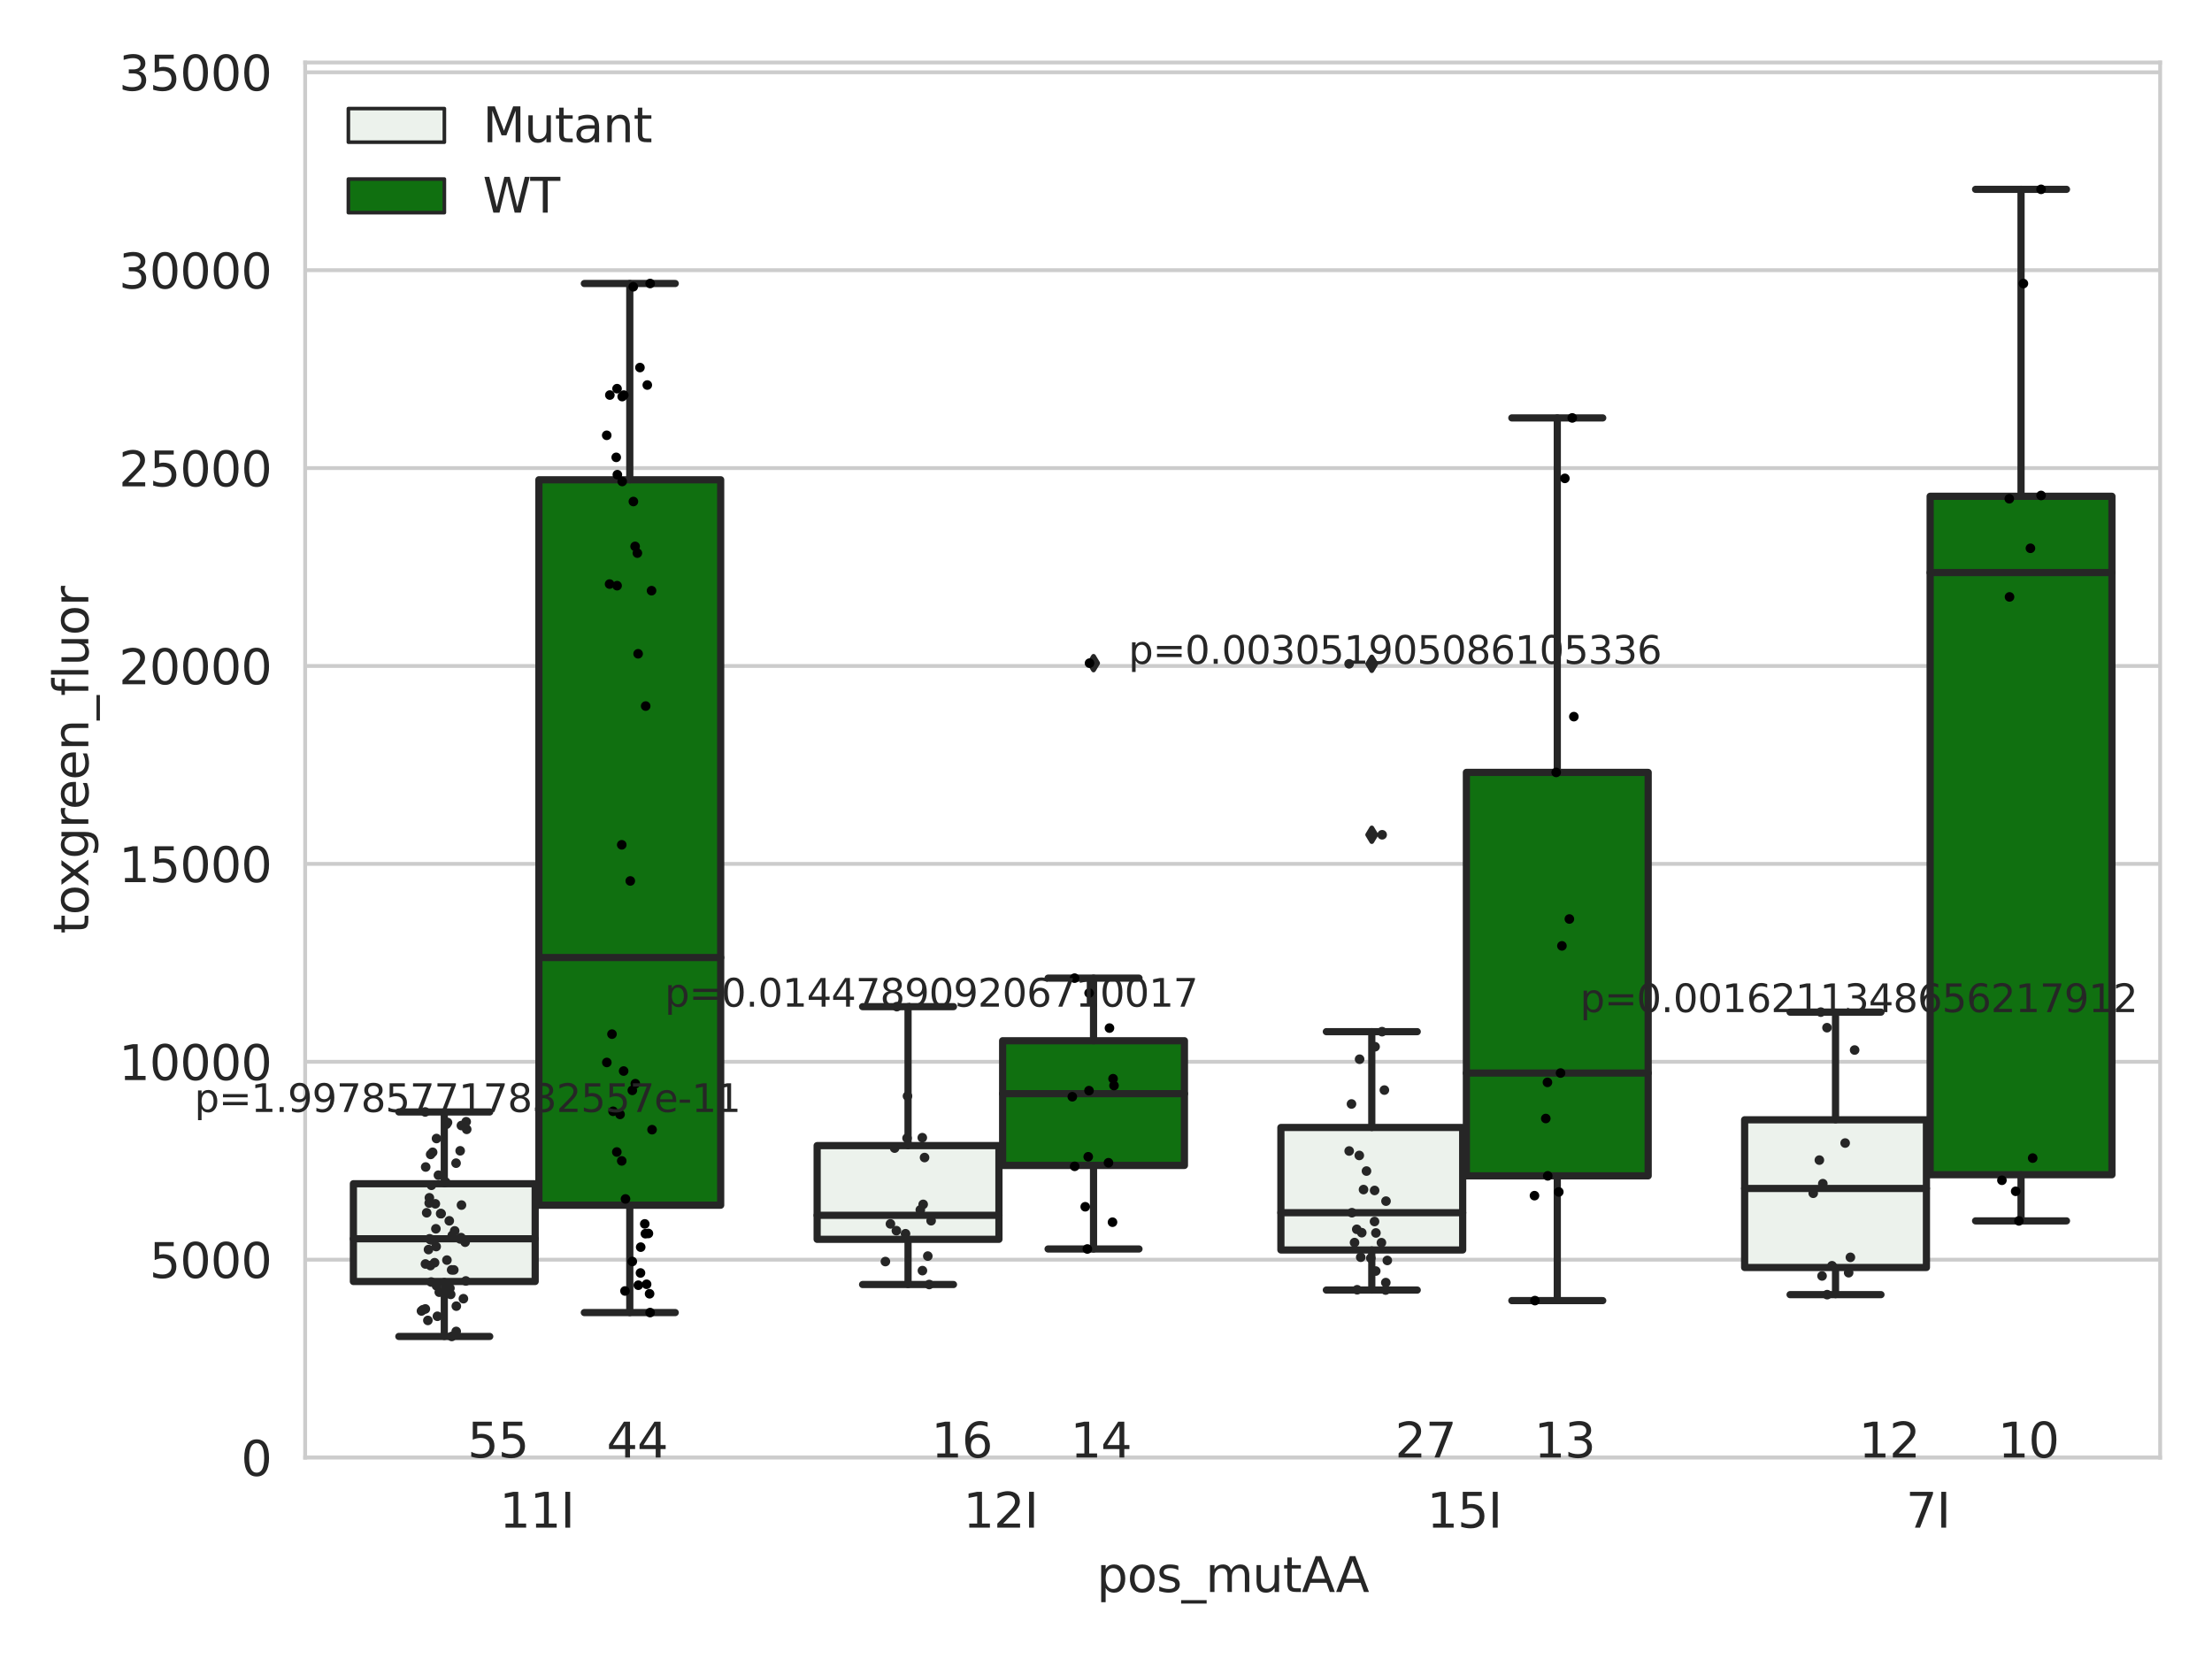 <?xml version="1.0" encoding="utf-8" standalone="no"?>
<!DOCTYPE svg PUBLIC "-//W3C//DTD SVG 1.1//EN"
  "http://www.w3.org/Graphics/SVG/1.1/DTD/svg11.dtd">
<svg xmlns:xlink="http://www.w3.org/1999/xlink" width="460.8pt" height="345.6pt" viewBox="0 0 460.8 345.6" xmlns="http://www.w3.org/2000/svg" version="1.1">
 <defs>
  <style type="text/css">*{stroke-linejoin: round; stroke-linecap: butt}</style>
 </defs>
 <g id="figure_1">
  <g id="patch_1">
   <path d="M 0 345.6 
L 460.8 345.6 
L 460.8 0 
L 0 0 
z
" style="fill: #ffffff"/>
  </g>
  <g id="axes_1">
   <g id="patch_2">
    <path d="M 63.571 303.64 
L 450 303.64 
L 450 13.022 
L 63.571 13.022 
z
" style="fill: #ffffff"/>
   </g>
   <g id="matplotlib.axis_1">
    <g id="xtick_1">
     <g id="text_1">
      <!-- 11I -->
      <g style="fill: #262626" transform="translate(104.037 318.238)scale(0.1 -0.1)">
       <defs>
        <path id="DejaVuSans-31" d="M 794 531 
L 1825 531 
L 1825 4091 
L 703 3866 
L 703 4441 
L 1819 4666 
L 2450 4666 
L 2450 531 
L 3481 531 
L 3481 0 
L 794 0 
L 794 531 
z
" transform="scale(0.016)"/>
        <path id="DejaVuSans-49" d="M 628 4666 
L 1259 4666 
L 1259 0 
L 628 0 
L 628 4666 
z
" transform="scale(0.016)"/>
       </defs>
       <use xlink:href="#DejaVuSans-31"/>
       <use xlink:href="#DejaVuSans-31" x="63.623"/>
       <use xlink:href="#DejaVuSans-49" x="127.246"/>
      </g>
     </g>
    </g>
    <g id="xtick_2">
     <g id="text_2">
      <!-- 12I -->
      <g style="fill: #262626" transform="translate(200.645 318.238)scale(0.1 -0.1)">
       <defs>
        <path id="DejaVuSans-32" d="M 1228 531 
L 3431 531 
L 3431 0 
L 469 0 
L 469 531 
Q 828 903 1448 1529 
Q 2069 2156 2228 2338 
Q 2531 2678 2651 2914 
Q 2772 3150 2772 3378 
Q 2772 3750 2511 3984 
Q 2250 4219 1831 4219 
Q 1534 4219 1204 4116 
Q 875 4013 500 3803 
L 500 4441 
Q 881 4594 1212 4672 
Q 1544 4750 1819 4750 
Q 2544 4750 2975 4387 
Q 3406 4025 3406 3419 
Q 3406 3131 3298 2873 
Q 3191 2616 2906 2266 
Q 2828 2175 2409 1742 
Q 1991 1309 1228 531 
z
" transform="scale(0.016)"/>
       </defs>
       <use xlink:href="#DejaVuSans-31"/>
       <use xlink:href="#DejaVuSans-32" x="63.623"/>
       <use xlink:href="#DejaVuSans-49" x="127.246"/>
      </g>
     </g>
    </g>
    <g id="xtick_3">
     <g id="text_3">
      <!-- 15I -->
      <g style="fill: #262626" transform="translate(297.252 318.238)scale(0.1 -0.1)">
       <defs>
        <path id="DejaVuSans-35" d="M 691 4666 
L 3169 4666 
L 3169 4134 
L 1269 4134 
L 1269 2991 
Q 1406 3038 1543 3061 
Q 1681 3084 1819 3084 
Q 2600 3084 3056 2656 
Q 3513 2228 3513 1497 
Q 3513 744 3044 326 
Q 2575 -91 1722 -91 
Q 1428 -91 1123 -41 
Q 819 9 494 109 
L 494 744 
Q 775 591 1075 516 
Q 1375 441 1709 441 
Q 2250 441 2565 725 
Q 2881 1009 2881 1497 
Q 2881 1984 2565 2268 
Q 2250 2553 1709 2553 
Q 1456 2553 1204 2497 
Q 953 2441 691 2322 
L 691 4666 
z
" transform="scale(0.016)"/>
       </defs>
       <use xlink:href="#DejaVuSans-31"/>
       <use xlink:href="#DejaVuSans-35" x="63.623"/>
       <use xlink:href="#DejaVuSans-49" x="127.246"/>
      </g>
     </g>
    </g>
    <g id="xtick_4">
     <g id="text_4">
      <!-- 7I -->
      <g style="fill: #262626" transform="translate(397.04 318.238)scale(0.1 -0.1)">
       <defs>
        <path id="DejaVuSans-37" d="M 525 4666 
L 3525 4666 
L 3525 4397 
L 1831 0 
L 1172 0 
L 2766 4134 
L 525 4134 
L 525 4666 
z
" transform="scale(0.016)"/>
       </defs>
       <use xlink:href="#DejaVuSans-37"/>
       <use xlink:href="#DejaVuSans-49" x="63.623"/>
      </g>
     </g>
    </g>
    <g id="text_5">
     <!-- pos_mutAA -->
     <g style="fill: #262626" transform="translate(228.47 331.638)scale(0.1 -0.1)">
      <defs>
       <path id="DejaVuSans-70" d="M 1159 525 
L 1159 -1331 
L 581 -1331 
L 581 3500 
L 1159 3500 
L 1159 2969 
Q 1341 3281 1617 3432 
Q 1894 3584 2278 3584 
Q 2916 3584 3314 3078 
Q 3713 2572 3713 1747 
Q 3713 922 3314 415 
Q 2916 -91 2278 -91 
Q 1894 -91 1617 61 
Q 1341 213 1159 525 
z
M 3116 1747 
Q 3116 2381 2855 2742 
Q 2594 3103 2138 3103 
Q 1681 3103 1420 2742 
Q 1159 2381 1159 1747 
Q 1159 1113 1420 752 
Q 1681 391 2138 391 
Q 2594 391 2855 752 
Q 3116 1113 3116 1747 
z
" transform="scale(0.016)"/>
       <path id="DejaVuSans-6f" d="M 1959 3097 
Q 1497 3097 1228 2736 
Q 959 2375 959 1747 
Q 959 1119 1226 758 
Q 1494 397 1959 397 
Q 2419 397 2687 759 
Q 2956 1122 2956 1747 
Q 2956 2369 2687 2733 
Q 2419 3097 1959 3097 
z
M 1959 3584 
Q 2709 3584 3137 3096 
Q 3566 2609 3566 1747 
Q 3566 888 3137 398 
Q 2709 -91 1959 -91 
Q 1206 -91 779 398 
Q 353 888 353 1747 
Q 353 2609 779 3096 
Q 1206 3584 1959 3584 
z
" transform="scale(0.016)"/>
       <path id="DejaVuSans-73" d="M 2834 3397 
L 2834 2853 
Q 2591 2978 2328 3040 
Q 2066 3103 1784 3103 
Q 1356 3103 1142 2972 
Q 928 2841 928 2578 
Q 928 2378 1081 2264 
Q 1234 2150 1697 2047 
L 1894 2003 
Q 2506 1872 2764 1633 
Q 3022 1394 3022 966 
Q 3022 478 2636 193 
Q 2250 -91 1575 -91 
Q 1294 -91 989 -36 
Q 684 19 347 128 
L 347 722 
Q 666 556 975 473 
Q 1284 391 1588 391 
Q 1994 391 2212 530 
Q 2431 669 2431 922 
Q 2431 1156 2273 1281 
Q 2116 1406 1581 1522 
L 1381 1569 
Q 847 1681 609 1914 
Q 372 2147 372 2553 
Q 372 3047 722 3315 
Q 1072 3584 1716 3584 
Q 2034 3584 2315 3537 
Q 2597 3491 2834 3397 
z
" transform="scale(0.016)"/>
       <path id="DejaVuSans-5f" d="M 3263 -1063 
L 3263 -1509 
L -63 -1509 
L -63 -1063 
L 3263 -1063 
z
" transform="scale(0.016)"/>
       <path id="DejaVuSans-6d" d="M 3328 2828 
Q 3544 3216 3844 3400 
Q 4144 3584 4550 3584 
Q 5097 3584 5394 3201 
Q 5691 2819 5691 2113 
L 5691 0 
L 5113 0 
L 5113 2094 
Q 5113 2597 4934 2840 
Q 4756 3084 4391 3084 
Q 3944 3084 3684 2787 
Q 3425 2491 3425 1978 
L 3425 0 
L 2847 0 
L 2847 2094 
Q 2847 2600 2669 2842 
Q 2491 3084 2119 3084 
Q 1678 3084 1418 2786 
Q 1159 2488 1159 1978 
L 1159 0 
L 581 0 
L 581 3500 
L 1159 3500 
L 1159 2956 
Q 1356 3278 1631 3431 
Q 1906 3584 2284 3584 
Q 2666 3584 2933 3390 
Q 3200 3197 3328 2828 
z
" transform="scale(0.016)"/>
       <path id="DejaVuSans-75" d="M 544 1381 
L 544 3500 
L 1119 3500 
L 1119 1403 
Q 1119 906 1312 657 
Q 1506 409 1894 409 
Q 2359 409 2629 706 
Q 2900 1003 2900 1516 
L 2900 3500 
L 3475 3500 
L 3475 0 
L 2900 0 
L 2900 538 
Q 2691 219 2414 64 
Q 2138 -91 1772 -91 
Q 1169 -91 856 284 
Q 544 659 544 1381 
z
M 1991 3584 
L 1991 3584 
z
" transform="scale(0.016)"/>
       <path id="DejaVuSans-74" d="M 1172 4494 
L 1172 3500 
L 2356 3500 
L 2356 3053 
L 1172 3053 
L 1172 1153 
Q 1172 725 1289 603 
Q 1406 481 1766 481 
L 2356 481 
L 2356 0 
L 1766 0 
Q 1100 0 847 248 
Q 594 497 594 1153 
L 594 3053 
L 172 3053 
L 172 3500 
L 594 3500 
L 594 4494 
L 1172 4494 
z
" transform="scale(0.016)"/>
       <path id="DejaVuSans-41" d="M 2188 4044 
L 1331 1722 
L 3047 1722 
L 2188 4044 
z
M 1831 4666 
L 2547 4666 
L 4325 0 
L 3669 0 
L 3244 1197 
L 1141 1197 
L 716 0 
L 50 0 
L 1831 4666 
z
" transform="scale(0.016)"/>
      </defs>
      <use xlink:href="#DejaVuSans-70"/>
      <use xlink:href="#DejaVuSans-6f" x="63.477"/>
      <use xlink:href="#DejaVuSans-73" x="124.658"/>
      <use xlink:href="#DejaVuSans-5f" x="176.758"/>
      <use xlink:href="#DejaVuSans-6d" x="226.758"/>
      <use xlink:href="#DejaVuSans-75" x="324.17"/>
      <use xlink:href="#DejaVuSans-74" x="387.549"/>
      <use xlink:href="#DejaVuSans-41" x="426.758"/>
      <use xlink:href="#DejaVuSans-41" x="497.916"/>
     </g>
    </g>
   </g>
   <g id="matplotlib.axis_2">
    <g id="ytick_1">
     <g id="line2d_1">
      <path d="M 63.571 303.64 
L 450 303.64 
" clip-path="url(#pc8070f938e)" style="fill: none; stroke: #cccccc; stroke-width: 0.8; stroke-linecap: round"/>
     </g>
     <g id="text_6">
      <!-- 0 -->
      <g style="fill: #262626" transform="translate(50.209 307.439)scale(0.1 -0.1)">
       <defs>
        <path id="DejaVuSans-30" d="M 2034 4250 
Q 1547 4250 1301 3770 
Q 1056 3291 1056 2328 
Q 1056 1369 1301 889 
Q 1547 409 2034 409 
Q 2525 409 2770 889 
Q 3016 1369 3016 2328 
Q 3016 3291 2770 3770 
Q 2525 4250 2034 4250 
z
M 2034 4750 
Q 2819 4750 3233 4129 
Q 3647 3509 3647 2328 
Q 3647 1150 3233 529 
Q 2819 -91 2034 -91 
Q 1250 -91 836 529 
Q 422 1150 422 2328 
Q 422 3509 836 4129 
Q 1250 4750 2034 4750 
z
" transform="scale(0.016)"/>
       </defs>
       <use xlink:href="#DejaVuSans-30"/>
      </g>
     </g>
    </g>
    <g id="ytick_2">
     <g id="line2d_2">
      <path d="M 63.571 262.414 
L 450 262.414 
" clip-path="url(#pc8070f938e)" style="fill: none; stroke: #cccccc; stroke-width: 0.8; stroke-linecap: round"/>
     </g>
     <g id="text_7">
      <!-- 5000 -->
      <g style="fill: #262626" transform="translate(31.121 266.214)scale(0.1 -0.1)">
       <use xlink:href="#DejaVuSans-35"/>
       <use xlink:href="#DejaVuSans-30" x="63.623"/>
       <use xlink:href="#DejaVuSans-30" x="127.246"/>
       <use xlink:href="#DejaVuSans-30" x="190.869"/>
      </g>
     </g>
    </g>
    <g id="ytick_3">
     <g id="line2d_3">
      <path d="M 63.571 221.189 
L 450 221.189 
" clip-path="url(#pc8070f938e)" style="fill: none; stroke: #cccccc; stroke-width: 0.8; stroke-linecap: round"/>
     </g>
     <g id="text_8">
      <!-- 10000 -->
      <g style="fill: #262626" transform="translate(24.759 224.988)scale(0.1 -0.1)">
       <use xlink:href="#DejaVuSans-31"/>
       <use xlink:href="#DejaVuSans-30" x="63.623"/>
       <use xlink:href="#DejaVuSans-30" x="127.246"/>
       <use xlink:href="#DejaVuSans-30" x="190.869"/>
       <use xlink:href="#DejaVuSans-30" x="254.492"/>
      </g>
     </g>
    </g>
    <g id="ytick_4">
     <g id="line2d_4">
      <path d="M 63.571 179.963 
L 450 179.963 
" clip-path="url(#pc8070f938e)" style="fill: none; stroke: #cccccc; stroke-width: 0.8; stroke-linecap: round"/>
     </g>
     <g id="text_9">
      <!-- 15000 -->
      <g style="fill: #262626" transform="translate(24.759 183.762)scale(0.1 -0.1)">
       <use xlink:href="#DejaVuSans-31"/>
       <use xlink:href="#DejaVuSans-35" x="63.623"/>
       <use xlink:href="#DejaVuSans-30" x="127.246"/>
       <use xlink:href="#DejaVuSans-30" x="190.869"/>
       <use xlink:href="#DejaVuSans-30" x="254.492"/>
      </g>
     </g>
    </g>
    <g id="ytick_5">
     <g id="line2d_5">
      <path d="M 63.571 138.738 
L 450 138.738 
" clip-path="url(#pc8070f938e)" style="fill: none; stroke: #cccccc; stroke-width: 0.8; stroke-linecap: round"/>
     </g>
     <g id="text_10">
      <!-- 20000 -->
      <g style="fill: #262626" transform="translate(24.759 142.537)scale(0.1 -0.1)">
       <use xlink:href="#DejaVuSans-32"/>
       <use xlink:href="#DejaVuSans-30" x="63.623"/>
       <use xlink:href="#DejaVuSans-30" x="127.246"/>
       <use xlink:href="#DejaVuSans-30" x="190.869"/>
       <use xlink:href="#DejaVuSans-30" x="254.492"/>
      </g>
     </g>
    </g>
    <g id="ytick_6">
     <g id="line2d_6">
      <path d="M 63.571 97.512 
L 450 97.512 
" clip-path="url(#pc8070f938e)" style="fill: none; stroke: #cccccc; stroke-width: 0.8; stroke-linecap: round"/>
     </g>
     <g id="text_11">
      <!-- 25000 -->
      <g style="fill: #262626" transform="translate(24.759 101.311)scale(0.1 -0.1)">
       <use xlink:href="#DejaVuSans-32"/>
       <use xlink:href="#DejaVuSans-35" x="63.623"/>
       <use xlink:href="#DejaVuSans-30" x="127.246"/>
       <use xlink:href="#DejaVuSans-30" x="190.869"/>
       <use xlink:href="#DejaVuSans-30" x="254.492"/>
      </g>
     </g>
    </g>
    <g id="ytick_7">
     <g id="line2d_7">
      <path d="M 63.571 56.286 
L 450 56.286 
" clip-path="url(#pc8070f938e)" style="fill: none; stroke: #cccccc; stroke-width: 0.8; stroke-linecap: round"/>
     </g>
     <g id="text_12">
      <!-- 30000 -->
      <g style="fill: #262626" transform="translate(24.759 60.085)scale(0.1 -0.1)">
       <defs>
        <path id="DejaVuSans-33" d="M 2597 2516 
Q 3050 2419 3304 2112 
Q 3559 1806 3559 1356 
Q 3559 666 3084 287 
Q 2609 -91 1734 -91 
Q 1441 -91 1130 -33 
Q 819 25 488 141 
L 488 750 
Q 750 597 1062 519 
Q 1375 441 1716 441 
Q 2309 441 2620 675 
Q 2931 909 2931 1356 
Q 2931 1769 2642 2001 
Q 2353 2234 1838 2234 
L 1294 2234 
L 1294 2753 
L 1863 2753 
Q 2328 2753 2575 2939 
Q 2822 3125 2822 3475 
Q 2822 3834 2567 4026 
Q 2313 4219 1838 4219 
Q 1578 4219 1281 4162 
Q 984 4106 628 3988 
L 628 4550 
Q 988 4650 1302 4700 
Q 1616 4750 1894 4750 
Q 2613 4750 3031 4423 
Q 3450 4097 3450 3541 
Q 3450 3153 3228 2886 
Q 3006 2619 2597 2516 
z
" transform="scale(0.016)"/>
       </defs>
       <use xlink:href="#DejaVuSans-33"/>
       <use xlink:href="#DejaVuSans-30" x="63.623"/>
       <use xlink:href="#DejaVuSans-30" x="127.246"/>
       <use xlink:href="#DejaVuSans-30" x="190.869"/>
       <use xlink:href="#DejaVuSans-30" x="254.492"/>
      </g>
     </g>
    </g>
    <g id="ytick_8">
     <g id="line2d_8">
      <path d="M 63.571 15.061 
L 450 15.061 
" clip-path="url(#pc8070f938e)" style="fill: none; stroke: #cccccc; stroke-width: 0.8; stroke-linecap: round"/>
     </g>
     <g id="text_13">
      <!-- 35000 -->
      <g style="fill: #262626" transform="translate(24.759 18.86)scale(0.1 -0.1)">
       <use xlink:href="#DejaVuSans-33"/>
       <use xlink:href="#DejaVuSans-35" x="63.623"/>
       <use xlink:href="#DejaVuSans-30" x="127.246"/>
       <use xlink:href="#DejaVuSans-30" x="190.869"/>
       <use xlink:href="#DejaVuSans-30" x="254.492"/>
      </g>
     </g>
    </g>
    <g id="text_14">
     <!-- toxgreen_fluor -->
     <g style="fill: #262626" transform="translate(18.401 194.526)rotate(-90)scale(0.1 -0.1)">
      <defs>
       <path id="DejaVuSans-78" d="M 3513 3500 
L 2247 1797 
L 3578 0 
L 2900 0 
L 1881 1375 
L 863 0 
L 184 0 
L 1544 1831 
L 300 3500 
L 978 3500 
L 1906 2253 
L 2834 3500 
L 3513 3500 
z
" transform="scale(0.016)"/>
       <path id="DejaVuSans-67" d="M 2906 1791 
Q 2906 2416 2648 2759 
Q 2391 3103 1925 3103 
Q 1463 3103 1205 2759 
Q 947 2416 947 1791 
Q 947 1169 1205 825 
Q 1463 481 1925 481 
Q 2391 481 2648 825 
Q 2906 1169 2906 1791 
z
M 3481 434 
Q 3481 -459 3084 -895 
Q 2688 -1331 1869 -1331 
Q 1566 -1331 1297 -1286 
Q 1028 -1241 775 -1147 
L 775 -588 
Q 1028 -725 1275 -790 
Q 1522 -856 1778 -856 
Q 2344 -856 2625 -561 
Q 2906 -266 2906 331 
L 2906 616 
Q 2728 306 2450 153 
Q 2172 0 1784 0 
Q 1141 0 747 490 
Q 353 981 353 1791 
Q 353 2603 747 3093 
Q 1141 3584 1784 3584 
Q 2172 3584 2450 3431 
Q 2728 3278 2906 2969 
L 2906 3500 
L 3481 3500 
L 3481 434 
z
" transform="scale(0.016)"/>
       <path id="DejaVuSans-72" d="M 2631 2963 
Q 2534 3019 2420 3045 
Q 2306 3072 2169 3072 
Q 1681 3072 1420 2755 
Q 1159 2438 1159 1844 
L 1159 0 
L 581 0 
L 581 3500 
L 1159 3500 
L 1159 2956 
Q 1341 3275 1631 3429 
Q 1922 3584 2338 3584 
Q 2397 3584 2469 3576 
Q 2541 3569 2628 3553 
L 2631 2963 
z
" transform="scale(0.016)"/>
       <path id="DejaVuSans-65" d="M 3597 1894 
L 3597 1613 
L 953 1613 
Q 991 1019 1311 708 
Q 1631 397 2203 397 
Q 2534 397 2845 478 
Q 3156 559 3463 722 
L 3463 178 
Q 3153 47 2828 -22 
Q 2503 -91 2169 -91 
Q 1331 -91 842 396 
Q 353 884 353 1716 
Q 353 2575 817 3079 
Q 1281 3584 2069 3584 
Q 2775 3584 3186 3129 
Q 3597 2675 3597 1894 
z
M 3022 2063 
Q 3016 2534 2758 2815 
Q 2500 3097 2075 3097 
Q 1594 3097 1305 2825 
Q 1016 2553 972 2059 
L 3022 2063 
z
" transform="scale(0.016)"/>
       <path id="DejaVuSans-6e" d="M 3513 2113 
L 3513 0 
L 2938 0 
L 2938 2094 
Q 2938 2591 2744 2837 
Q 2550 3084 2163 3084 
Q 1697 3084 1428 2787 
Q 1159 2491 1159 1978 
L 1159 0 
L 581 0 
L 581 3500 
L 1159 3500 
L 1159 2956 
Q 1366 3272 1645 3428 
Q 1925 3584 2291 3584 
Q 2894 3584 3203 3211 
Q 3513 2838 3513 2113 
z
" transform="scale(0.016)"/>
       <path id="DejaVuSans-66" d="M 2375 4863 
L 2375 4384 
L 1825 4384 
Q 1516 4384 1395 4259 
Q 1275 4134 1275 3809 
L 1275 3500 
L 2222 3500 
L 2222 3053 
L 1275 3053 
L 1275 0 
L 697 0 
L 697 3053 
L 147 3053 
L 147 3500 
L 697 3500 
L 697 3744 
Q 697 4328 969 4595 
Q 1241 4863 1831 4863 
L 2375 4863 
z
" transform="scale(0.016)"/>
       <path id="DejaVuSans-6c" d="M 603 4863 
L 1178 4863 
L 1178 0 
L 603 0 
L 603 4863 
z
" transform="scale(0.016)"/>
      </defs>
      <use xlink:href="#DejaVuSans-74"/>
      <use xlink:href="#DejaVuSans-6f" x="39.209"/>
      <use xlink:href="#DejaVuSans-78" x="97.266"/>
      <use xlink:href="#DejaVuSans-67" x="156.445"/>
      <use xlink:href="#DejaVuSans-72" x="219.922"/>
      <use xlink:href="#DejaVuSans-65" x="258.785"/>
      <use xlink:href="#DejaVuSans-65" x="320.309"/>
      <use xlink:href="#DejaVuSans-6e" x="381.832"/>
      <use xlink:href="#DejaVuSans-5f" x="445.211"/>
      <use xlink:href="#DejaVuSans-66" x="495.211"/>
      <use xlink:href="#DejaVuSans-6c" x="530.416"/>
      <use xlink:href="#DejaVuSans-75" x="558.199"/>
      <use xlink:href="#DejaVuSans-6f" x="621.578"/>
      <use xlink:href="#DejaVuSans-72" x="682.76"/>
     </g>
    </g>
   </g>
   <g id="patch_3">
    <path d="M 73.618 266.955 
L 111.488 266.955 
L 111.488 246.592 
L 73.618 246.592 
L 73.618 266.955 
z
" clip-path="url(#pc8070f938e)" style="fill: #ecf2ec; stroke: #262626; stroke-width: 1.5; stroke-linejoin: miter"/>
   </g>
   <g id="patch_4">
    <path d="M 112.261 251.062 
L 150.131 251.062 
L 150.131 99.947 
L 112.261 99.947 
L 112.261 251.062 
z
" clip-path="url(#pc8070f938e)" style="fill: #107010; stroke: #262626; stroke-width: 1.5; stroke-linejoin: miter"/>
   </g>
   <g id="patch_5">
    <path d="M 170.226 258.174 
L 208.096 258.174 
L 208.096 238.651 
L 170.226 238.651 
L 170.226 258.174 
z
" clip-path="url(#pc8070f938e)" style="fill: #ecf2ec; stroke: #262626; stroke-width: 1.5; stroke-linejoin: miter"/>
   </g>
   <g id="patch_6">
    <path d="M 208.868 242.78 
L 246.738 242.78 
L 246.738 216.804 
L 208.868 216.804 
L 208.868 242.78 
z
" clip-path="url(#pc8070f938e)" style="fill: #107010; stroke: #262626; stroke-width: 1.5; stroke-linejoin: miter"/>
   </g>
   <g id="patch_7">
    <path d="M 266.833 260.39 
L 304.703 260.39 
L 304.703 234.876 
L 266.833 234.876 
L 266.833 260.39 
z
" clip-path="url(#pc8070f938e)" style="fill: #ecf2ec; stroke: #262626; stroke-width: 1.5; stroke-linejoin: miter"/>
   </g>
   <g id="patch_8">
    <path d="M 305.476 244.952 
L 343.346 244.952 
L 343.346 160.905 
L 305.476 160.905 
L 305.476 244.952 
z
" clip-path="url(#pc8070f938e)" style="fill: #107010; stroke: #262626; stroke-width: 1.5; stroke-linejoin: miter"/>
   </g>
   <g id="patch_9">
    <path d="M 363.44 264.041 
L 401.31 264.041 
L 401.31 233.271 
L 363.44 233.271 
L 363.44 264.041 
z
" clip-path="url(#pc8070f938e)" style="fill: #ecf2ec; stroke: #262626; stroke-width: 1.5; stroke-linejoin: miter"/>
   </g>
   <g id="patch_10">
    <path d="M 402.083 244.717 
L 439.953 244.717 
L 439.953 103.385 
L 402.083 103.385 
L 402.083 244.717 
z
" clip-path="url(#pc8070f938e)" style="fill: #107010; stroke: #262626; stroke-width: 1.5; stroke-linejoin: miter"/>
   </g>
   <g id="patch_11">
    <path d="M 111.875 303.64 
L 111.875 303.64 
L 111.875 303.64 
L 111.875 303.64 
z
" clip-path="url(#pc8070f938e)" style="fill: #ecf2ec; stroke: #262626; stroke-width: 0.75; stroke-linejoin: miter"/>
   </g>
   <g id="patch_12">
    <path d="M 111.875 303.64 
L 111.875 303.64 
L 111.875 303.64 
L 111.875 303.64 
z
" clip-path="url(#pc8070f938e)" style="fill: #107010; stroke: #262626; stroke-width: 0.75; stroke-linejoin: miter"/>
   </g>
   <g id="PathCollection_1"/>
   <g id="PathCollection_2"/>
   <g id="line2d_9">
    <path d="M 92.553 266.955 
L 92.553 278.405 
" clip-path="url(#pc8070f938e)" style="fill: none; stroke: #262626; stroke-width: 1.5; stroke-linecap: round"/>
   </g>
   <g id="line2d_10">
    <path d="M 92.553 246.592 
L 92.553 231.641 
" clip-path="url(#pc8070f938e)" style="fill: none; stroke: #262626; stroke-width: 1.5; stroke-linecap: round"/>
   </g>
   <g id="line2d_11">
    <path d="M 83.086 278.405 
L 102.021 278.405 
" clip-path="url(#pc8070f938e)" style="fill: none; stroke: #262626; stroke-width: 1.5; stroke-linecap: round"/>
   </g>
   <g id="line2d_12">
    <path d="M 83.086 231.641 
L 102.021 231.641 
" clip-path="url(#pc8070f938e)" style="fill: none; stroke: #262626; stroke-width: 1.5; stroke-linecap: round"/>
   </g>
   <g id="line2d_13"/>
   <g id="line2d_14">
    <path d="M 131.196 251.062 
L 131.196 273.432 
" clip-path="url(#pc8070f938e)" style="fill: none; stroke: #262626; stroke-width: 1.5; stroke-linecap: round"/>
   </g>
   <g id="line2d_15">
    <path d="M 131.196 99.947 
L 131.196 59.06 
" clip-path="url(#pc8070f938e)" style="fill: none; stroke: #262626; stroke-width: 1.5; stroke-linecap: round"/>
   </g>
   <g id="line2d_16">
    <path d="M 121.729 273.432 
L 140.664 273.432 
" clip-path="url(#pc8070f938e)" style="fill: none; stroke: #262626; stroke-width: 1.5; stroke-linecap: round"/>
   </g>
   <g id="line2d_17">
    <path d="M 121.729 59.06 
L 140.664 59.06 
" clip-path="url(#pc8070f938e)" style="fill: none; stroke: #262626; stroke-width: 1.5; stroke-linecap: round"/>
   </g>
   <g id="line2d_18"/>
   <g id="line2d_19">
    <path d="M 189.161 258.174 
L 189.161 267.588 
" clip-path="url(#pc8070f938e)" style="fill: none; stroke: #262626; stroke-width: 1.5; stroke-linecap: round"/>
   </g>
   <g id="line2d_20">
    <path d="M 189.161 238.651 
L 189.161 209.702 
" clip-path="url(#pc8070f938e)" style="fill: none; stroke: #262626; stroke-width: 1.5; stroke-linecap: round"/>
   </g>
   <g id="line2d_21">
    <path d="M 179.693 267.588 
L 198.628 267.588 
" clip-path="url(#pc8070f938e)" style="fill: none; stroke: #262626; stroke-width: 1.5; stroke-linecap: round"/>
   </g>
   <g id="line2d_22">
    <path d="M 179.693 209.702 
L 198.628 209.702 
" clip-path="url(#pc8070f938e)" style="fill: none; stroke: #262626; stroke-width: 1.5; stroke-linecap: round"/>
   </g>
   <g id="line2d_23"/>
   <g id="line2d_24">
    <path d="M 227.803 242.78 
L 227.803 260.186 
" clip-path="url(#pc8070f938e)" style="fill: none; stroke: #262626; stroke-width: 1.5; stroke-linecap: round"/>
   </g>
   <g id="line2d_25">
    <path d="M 227.803 216.804 
L 227.803 203.765 
" clip-path="url(#pc8070f938e)" style="fill: none; stroke: #262626; stroke-width: 1.5; stroke-linecap: round"/>
   </g>
   <g id="line2d_26">
    <path d="M 218.336 260.186 
L 237.271 260.186 
" clip-path="url(#pc8070f938e)" style="fill: none; stroke: #262626; stroke-width: 1.5; stroke-linecap: round"/>
   </g>
   <g id="line2d_27">
    <path d="M 218.336 203.765 
L 237.271 203.765 
" clip-path="url(#pc8070f938e)" style="fill: none; stroke: #262626; stroke-width: 1.5; stroke-linecap: round"/>
   </g>
   <g id="line2d_28">
    <defs>
     <path id="m535240f307" d="M -0 1.414 
L 0.849 0 
L 0 -1.414 
L -0.849 -0 
z
" style="stroke: #262626; stroke-linejoin: miter"/>
    </defs>
    <g clip-path="url(#pc8070f938e)">
     <use xlink:href="#m535240f307" x="227.803" y="138.147" style="fill: #262626; stroke: #262626; stroke-linejoin: miter"/>
    </g>
   </g>
   <g id="line2d_29">
    <path d="M 285.768 260.39 
L 285.768 268.743 
" clip-path="url(#pc8070f938e)" style="fill: none; stroke: #262626; stroke-width: 1.5; stroke-linecap: round"/>
   </g>
   <g id="line2d_30">
    <path d="M 285.768 234.876 
L 285.768 214.913 
" clip-path="url(#pc8070f938e)" style="fill: none; stroke: #262626; stroke-width: 1.5; stroke-linecap: round"/>
   </g>
   <g id="line2d_31">
    <path d="M 276.3 268.743 
L 295.235 268.743 
" clip-path="url(#pc8070f938e)" style="fill: none; stroke: #262626; stroke-width: 1.5; stroke-linecap: round"/>
   </g>
   <g id="line2d_32">
    <path d="M 276.3 214.913 
L 295.235 214.913 
" clip-path="url(#pc8070f938e)" style="fill: none; stroke: #262626; stroke-width: 1.5; stroke-linecap: round"/>
   </g>
   <g id="line2d_33">
    <g clip-path="url(#pc8070f938e)">
     <use xlink:href="#m535240f307" x="285.768" y="173.897" style="fill: #262626; stroke: #262626; stroke-linejoin: miter"/>
     <use xlink:href="#m535240f307" x="285.768" y="138.283" style="fill: #262626; stroke: #262626; stroke-linejoin: miter"/>
    </g>
   </g>
   <g id="line2d_34">
    <path d="M 324.411 244.952 
L 324.411 270.941 
" clip-path="url(#pc8070f938e)" style="fill: none; stroke: #262626; stroke-width: 1.5; stroke-linecap: round"/>
   </g>
   <g id="line2d_35">
    <path d="M 324.411 160.905 
L 324.411 87.059 
" clip-path="url(#pc8070f938e)" style="fill: none; stroke: #262626; stroke-width: 1.5; stroke-linecap: round"/>
   </g>
   <g id="line2d_36">
    <path d="M 314.943 270.941 
L 333.878 270.941 
" clip-path="url(#pc8070f938e)" style="fill: none; stroke: #262626; stroke-width: 1.5; stroke-linecap: round"/>
   </g>
   <g id="line2d_37">
    <path d="M 314.943 87.059 
L 333.878 87.059 
" clip-path="url(#pc8070f938e)" style="fill: none; stroke: #262626; stroke-width: 1.5; stroke-linecap: round"/>
   </g>
   <g id="line2d_38"/>
   <g id="line2d_39">
    <path d="M 382.375 264.041 
L 382.375 269.697 
" clip-path="url(#pc8070f938e)" style="fill: none; stroke: #262626; stroke-width: 1.5; stroke-linecap: round"/>
   </g>
   <g id="line2d_40">
    <path d="M 382.375 233.271 
L 382.375 210.844 
" clip-path="url(#pc8070f938e)" style="fill: none; stroke: #262626; stroke-width: 1.5; stroke-linecap: round"/>
   </g>
   <g id="line2d_41">
    <path d="M 372.907 269.697 
L 391.842 269.697 
" clip-path="url(#pc8070f938e)" style="fill: none; stroke: #262626; stroke-width: 1.5; stroke-linecap: round"/>
   </g>
   <g id="line2d_42">
    <path d="M 372.907 210.844 
L 391.842 210.844 
" clip-path="url(#pc8070f938e)" style="fill: none; stroke: #262626; stroke-width: 1.5; stroke-linecap: round"/>
   </g>
   <g id="line2d_43"/>
   <g id="line2d_44">
    <path d="M 421.018 244.717 
L 421.018 254.332 
" clip-path="url(#pc8070f938e)" style="fill: none; stroke: #262626; stroke-width: 1.5; stroke-linecap: round"/>
   </g>
   <g id="line2d_45">
    <path d="M 421.018 103.385 
L 421.018 39.442 
" clip-path="url(#pc8070f938e)" style="fill: none; stroke: #262626; stroke-width: 1.5; stroke-linecap: round"/>
   </g>
   <g id="line2d_46">
    <path d="M 411.55 254.332 
L 430.485 254.332 
" clip-path="url(#pc8070f938e)" style="fill: none; stroke: #262626; stroke-width: 1.5; stroke-linecap: round"/>
   </g>
   <g id="line2d_47">
    <path d="M 411.55 39.442 
L 430.485 39.442 
" clip-path="url(#pc8070f938e)" style="fill: none; stroke: #262626; stroke-width: 1.5; stroke-linecap: round"/>
   </g>
   <g id="line2d_48"/>
   <g id="line2d_49">
    <path d="M 73.618 258.064 
L 111.488 258.064 
" clip-path="url(#pc8070f938e)" style="fill: none; stroke: #262626; stroke-width: 1.5; stroke-linecap: round"/>
   </g>
   <g id="line2d_50">
    <path d="M 112.261 199.472 
L 150.131 199.472 
" clip-path="url(#pc8070f938e)" style="fill: none; stroke: #262626; stroke-width: 1.5; stroke-linecap: round"/>
   </g>
   <g id="line2d_51">
    <path d="M 170.226 253.171 
L 208.096 253.171 
" clip-path="url(#pc8070f938e)" style="fill: none; stroke: #262626; stroke-width: 1.5; stroke-linecap: round"/>
   </g>
   <g id="line2d_52">
    <path d="M 208.868 227.836 
L 246.738 227.836 
" clip-path="url(#pc8070f938e)" style="fill: none; stroke: #262626; stroke-width: 1.5; stroke-linecap: round"/>
   </g>
   <g id="line2d_53">
    <path d="M 266.833 252.628 
L 304.703 252.628 
" clip-path="url(#pc8070f938e)" style="fill: none; stroke: #262626; stroke-width: 1.5; stroke-linecap: round"/>
   </g>
   <g id="line2d_54">
    <path d="M 305.476 223.532 
L 343.346 223.532 
" clip-path="url(#pc8070f938e)" style="fill: none; stroke: #262626; stroke-width: 1.5; stroke-linecap: round"/>
   </g>
   <g id="line2d_55">
    <path d="M 363.44 247.579 
L 401.31 247.579 
" clip-path="url(#pc8070f938e)" style="fill: none; stroke: #262626; stroke-width: 1.5; stroke-linecap: round"/>
   </g>
   <g id="line2d_56">
    <path d="M 402.083 119.283 
L 439.953 119.283 
" clip-path="url(#pc8070f938e)" style="fill: none; stroke: #262626; stroke-width: 1.5; stroke-linecap: round"/>
   </g>
   <g id="patch_13">
    <path d="M 63.571 303.64 
L 63.571 13.022 
" style="fill: none; stroke: #cccccc; stroke-width: 0.8; stroke-linejoin: miter; stroke-linecap: square"/>
   </g>
   <g id="patch_14">
    <path d="M 450 303.64 
L 450 13.022 
" style="fill: none; stroke: #cccccc; stroke-width: 0.8; stroke-linejoin: miter; stroke-linecap: square"/>
   </g>
   <g id="patch_15">
    <path d="M 63.571 303.64 
L 450 303.64 
" style="fill: none; stroke: #cccccc; stroke-width: 0.8; stroke-linejoin: miter; stroke-linecap: square"/>
   </g>
   <g id="patch_16">
    <path d="M 63.571 13.022 
L 450 13.022 
" style="fill: none; stroke: #cccccc; stroke-width: 0.8; stroke-linejoin: miter; stroke-linecap: square"/>
   </g>
   <g id="PathCollection_3">
    <defs>
     <path id="C0_0_a0e7a72b6b" d="M 0 1 
C 0.265 1 0.52 0.895 0.707 0.707 
C 0.895 0.52 1 0.265 1 -0 
C 1 -0.265 0.895 -0.52 0.707 -0.707 
C 0.52 -0.895 0.265 -1 0 -1 
C -0.265 -1 -0.52 -0.895 -0.707 -0.707 
C -0.895 -0.52 -1 -0.265 -1 0 
C -1 0.265 -0.895 0.52 -0.707 0.707 
C -0.52 0.895 -0.265 1 0 1 
z
"/>
    </defs>
    <g clip-path="url(#pc8070f938e)">
     <use xlink:href="#C0_0_a0e7a72b6b" x="96.9" y="258.771" style="fill: #262626"/>
    </g>
    <g clip-path="url(#pc8070f938e)">
     <use xlink:href="#C0_0_a0e7a72b6b" x="90.69" y="250.775" style="fill: #262626"/>
    </g>
    <g clip-path="url(#pc8070f938e)">
     <use xlink:href="#C0_0_a0e7a72b6b" x="93.227" y="233.83" style="fill: #262626"/>
    </g>
    <g clip-path="url(#pc8070f938e)">
     <use xlink:href="#C0_0_a0e7a72b6b" x="90.805" y="255.979" style="fill: #262626"/>
    </g>
    <g clip-path="url(#pc8070f938e)">
     <use xlink:href="#C0_0_a0e7a72b6b" x="89.821" y="267.067" style="fill: #262626"/>
    </g>
    <g clip-path="url(#pc8070f938e)">
     <use xlink:href="#C0_0_a0e7a72b6b" x="95.851" y="258.093" style="fill: #262626"/>
    </g>
    <g clip-path="url(#pc8070f938e)">
     <use xlink:href="#C0_0_a0e7a72b6b" x="97.117" y="233.675" style="fill: #262626"/>
    </g>
    <g clip-path="url(#pc8070f938e)">
     <use xlink:href="#C0_0_a0e7a72b6b" x="95.06" y="272.092" style="fill: #262626"/>
    </g>
    <g clip-path="url(#pc8070f938e)">
     <use xlink:href="#C0_0_a0e7a72b6b" x="90.932" y="237.175" style="fill: #262626"/>
    </g>
    <g clip-path="url(#pc8070f938e)">
     <use xlink:href="#C0_0_a0e7a72b6b" x="93.891" y="269.65" style="fill: #262626"/>
    </g>
    <g clip-path="url(#pc8070f938e)">
     <use xlink:href="#C0_0_a0e7a72b6b" x="91.794" y="252.816" style="fill: #262626"/>
    </g>
    <g clip-path="url(#pc8070f938e)">
     <use xlink:href="#C0_0_a0e7a72b6b" x="95.005" y="242.309" style="fill: #262626"/>
    </g>
    <g clip-path="url(#pc8070f938e)">
     <use xlink:href="#C0_0_a0e7a72b6b" x="97.224" y="235.264" style="fill: #262626"/>
    </g>
    <g clip-path="url(#pc8070f938e)">
     <use xlink:href="#C0_0_a0e7a72b6b" x="88.628" y="263.309" style="fill: #262626"/>
    </g>
    <g clip-path="url(#pc8070f938e)">
     <use xlink:href="#C0_0_a0e7a72b6b" x="89.478" y="258.064" style="fill: #262626"/>
    </g>
    <g clip-path="url(#pc8070f938e)">
     <use xlink:href="#C0_0_a0e7a72b6b" x="95.035" y="277.363" style="fill: #262626"/>
    </g>
    <g clip-path="url(#pc8070f938e)">
     <use xlink:href="#C0_0_a0e7a72b6b" x="91.118" y="274.203" style="fill: #262626"/>
    </g>
    <g clip-path="url(#pc8070f938e)">
     <use xlink:href="#C0_0_a0e7a72b6b" x="90.533" y="263.044" style="fill: #262626"/>
    </g>
    <g clip-path="url(#pc8070f938e)">
     <use xlink:href="#C0_0_a0e7a72b6b" x="87.8" y="273.098" style="fill: #262626"/>
    </g>
    <g clip-path="url(#pc8070f938e)">
     <use xlink:href="#C0_0_a0e7a72b6b" x="89.711" y="240.487" style="fill: #262626"/>
    </g>
    <g clip-path="url(#pc8070f938e)">
     <use xlink:href="#C0_0_a0e7a72b6b" x="88.678" y="243.108" style="fill: #262626"/>
    </g>
    <g clip-path="url(#pc8070f938e)">
     <use xlink:href="#C0_0_a0e7a72b6b" x="89.875" y="246.918" style="fill: #262626"/>
    </g>
    <g clip-path="url(#pc8070f938e)">
     <use xlink:href="#C0_0_a0e7a72b6b" x="90.859" y="259.682" style="fill: #262626"/>
    </g>
    <g clip-path="url(#pc8070f938e)">
     <use xlink:href="#C0_0_a0e7a72b6b" x="93.102" y="262.502" style="fill: #262626"/>
    </g>
    <g clip-path="url(#pc8070f938e)">
     <use xlink:href="#C0_0_a0e7a72b6b" x="91.33" y="244.81" style="fill: #262626"/>
    </g>
    <g clip-path="url(#pc8070f938e)">
     <use xlink:href="#C0_0_a0e7a72b6b" x="94.083" y="264.541" style="fill: #262626"/>
    </g>
    <g clip-path="url(#pc8070f938e)">
     <use xlink:href="#C0_0_a0e7a72b6b" x="89.409" y="250.614" style="fill: #262626"/>
    </g>
    <g clip-path="url(#pc8070f938e)">
     <use xlink:href="#C0_0_a0e7a72b6b" x="95.861" y="239.735" style="fill: #262626"/>
    </g>
    <g clip-path="url(#pc8070f938e)">
     <use xlink:href="#C0_0_a0e7a72b6b" x="94.22" y="257.354" style="fill: #262626"/>
    </g>
    <g clip-path="url(#pc8070f938e)">
     <use xlink:href="#C0_0_a0e7a72b6b" x="96.047" y="257.817" style="fill: #262626"/>
    </g>
    <g clip-path="url(#pc8070f938e)">
     <use xlink:href="#C0_0_a0e7a72b6b" x="92.996" y="234.199" style="fill: #262626"/>
    </g>
    <g clip-path="url(#pc8070f938e)">
     <use xlink:href="#C0_0_a0e7a72b6b" x="94.109" y="278.405" style="fill: #262626"/>
    </g>
    <g clip-path="url(#pc8070f938e)">
     <use xlink:href="#C0_0_a0e7a72b6b" x="89.264" y="260.31" style="fill: #262626"/>
    </g>
    <g clip-path="url(#pc8070f938e)">
     <use xlink:href="#C0_0_a0e7a72b6b" x="90.041" y="258.271" style="fill: #262626"/>
    </g>
    <g clip-path="url(#pc8070f938e)">
     <use xlink:href="#C0_0_a0e7a72b6b" x="88.886" y="252.643" style="fill: #262626"/>
    </g>
    <g clip-path="url(#pc8070f938e)">
     <use xlink:href="#C0_0_a0e7a72b6b" x="88.609" y="272.676" style="fill: #262626"/>
    </g>
    <g clip-path="url(#pc8070f938e)">
     <use xlink:href="#C0_0_a0e7a72b6b" x="89.448" y="249.515" style="fill: #262626"/>
    </g>
    <g clip-path="url(#pc8070f938e)">
     <use xlink:href="#C0_0_a0e7a72b6b" x="91.895" y="252.833" style="fill: #262626"/>
    </g>
    <g clip-path="url(#pc8070f938e)">
     <use xlink:href="#C0_0_a0e7a72b6b" x="89.133" y="275.068" style="fill: #262626"/>
    </g>
    <g clip-path="url(#pc8070f938e)">
     <use xlink:href="#C0_0_a0e7a72b6b" x="92.838" y="246.266" style="fill: #262626"/>
    </g>
    <g clip-path="url(#pc8070f938e)">
     <use xlink:href="#C0_0_a0e7a72b6b" x="89.672" y="263.641" style="fill: #262626"/>
    </g>
    <g clip-path="url(#pc8070f938e)">
     <use xlink:href="#C0_0_a0e7a72b6b" x="91.51" y="269.191" style="fill: #262626"/>
    </g>
    <g clip-path="url(#pc8070f938e)">
     <use xlink:href="#C0_0_a0e7a72b6b" x="88.574" y="231.641" style="fill: #262626"/>
    </g>
    <g clip-path="url(#pc8070f938e)">
     <use xlink:href="#C0_0_a0e7a72b6b" x="90.942" y="267.845" style="fill: #262626"/>
    </g>
    <g clip-path="url(#pc8070f938e)">
     <use xlink:href="#C0_0_a0e7a72b6b" x="94.721" y="256.415" style="fill: #262626"/>
    </g>
    <g clip-path="url(#pc8070f938e)">
     <use xlink:href="#C0_0_a0e7a72b6b" x="88.103" y="272.851" style="fill: #262626"/>
    </g>
    <g clip-path="url(#pc8070f938e)">
     <use xlink:href="#C0_0_a0e7a72b6b" x="96.118" y="234.471" style="fill: #262626"/>
    </g>
    <g clip-path="url(#pc8070f938e)">
     <use xlink:href="#C0_0_a0e7a72b6b" x="97.04" y="266.843" style="fill: #262626"/>
    </g>
    <g clip-path="url(#pc8070f938e)">
     <use xlink:href="#C0_0_a0e7a72b6b" x="93.592" y="254.319" style="fill: #262626"/>
    </g>
    <g clip-path="url(#pc8070f938e)">
     <use xlink:href="#C0_0_a0e7a72b6b" x="96.537" y="270.541" style="fill: #262626"/>
    </g>
    <g clip-path="url(#pc8070f938e)">
     <use xlink:href="#C0_0_a0e7a72b6b" x="94.537" y="264.546" style="fill: #262626"/>
    </g>
    <g clip-path="url(#pc8070f938e)">
     <use xlink:href="#C0_0_a0e7a72b6b" x="96.134" y="251.039" style="fill: #262626"/>
    </g>
    <g clip-path="url(#pc8070f938e)">
     <use xlink:href="#C0_0_a0e7a72b6b" x="90.128" y="240.044" style="fill: #262626"/>
    </g>
    <g clip-path="url(#pc8070f938e)">
     <use xlink:href="#C0_0_a0e7a72b6b" x="89.703" y="258.269" style="fill: #262626"/>
    </g>
    <g clip-path="url(#pc8070f938e)">
     <use xlink:href="#C0_0_a0e7a72b6b" x="93.727" y="268.354" style="fill: #262626"/>
    </g>
   </g>
   <g id="PathCollection_4">
    <defs>
     <path id="C1_0_7d97542627" d="M 0 1 
C 0.265 1 0.52 0.895 0.707 0.707 
C 0.895 0.52 1 0.265 1 -0 
C 1 -0.265 0.895 -0.52 0.707 -0.707 
C 0.52 -0.895 0.265 -1 0 -1 
C -0.265 -1 -0.52 -0.895 -0.707 -0.707 
C -0.895 -0.52 -1 -0.265 -1 0 
C -1 0.265 -0.895 0.52 -0.707 0.707 
C -0.52 0.895 -0.265 1 0 1 
z
"/>
    </defs>
    <g clip-path="url(#pc8070f938e)">
     <use xlink:href="#C1_0_7d97542627" x="133.311" y="76.568"/>
    </g>
    <g clip-path="url(#pc8070f938e)">
     <use xlink:href="#C1_0_7d97542627" x="128.608" y="98.884"/>
    </g>
    <g clip-path="url(#pc8070f938e)">
     <use xlink:href="#C1_0_7d97542627" x="127.043" y="82.297"/>
    </g>
    <g clip-path="url(#pc8070f938e)">
     <use xlink:href="#C1_0_7d97542627" x="129.617" y="100.302"/>
    </g>
    <g clip-path="url(#pc8070f938e)">
     <use xlink:href="#C1_0_7d97542627" x="129.953" y="82.305"/>
    </g>
    <g clip-path="url(#pc8070f938e)">
     <use xlink:href="#C1_0_7d97542627" x="135.439" y="59.06"/>
    </g>
    <g clip-path="url(#pc8070f938e)">
     <use xlink:href="#C1_0_7d97542627" x="127.712" y="231.499"/>
    </g>
    <g clip-path="url(#pc8070f938e)">
     <use xlink:href="#C1_0_7d97542627" x="129.52" y="241.838"/>
    </g>
    <g clip-path="url(#pc8070f938e)">
     <use xlink:href="#C1_0_7d97542627" x="131.946" y="104.477"/>
    </g>
    <g clip-path="url(#pc8070f938e)">
     <use xlink:href="#C1_0_7d97542627" x="128.553" y="122.008"/>
    </g>
    <g clip-path="url(#pc8070f938e)">
     <use xlink:href="#C1_0_7d97542627" x="134.318" y="254.96"/>
    </g>
    <g clip-path="url(#pc8070f938e)">
     <use xlink:href="#C1_0_7d97542627" x="131.298" y="183.517"/>
    </g>
    <g clip-path="url(#pc8070f938e)">
     <use xlink:href="#C1_0_7d97542627" x="135.835" y="235.334"/>
    </g>
    <g clip-path="url(#pc8070f938e)">
     <use xlink:href="#C1_0_7d97542627" x="126.989" y="121.671"/>
    </g>
    <g clip-path="url(#pc8070f938e)">
     <use xlink:href="#C1_0_7d97542627" x="134.844" y="80.209"/>
    </g>
    <g clip-path="url(#pc8070f938e)">
     <use xlink:href="#C1_0_7d97542627" x="126.392" y="90.681"/>
    </g>
    <g clip-path="url(#pc8070f938e)">
     <use xlink:href="#C1_0_7d97542627" x="134.507" y="147.086"/>
    </g>
    <g clip-path="url(#pc8070f938e)">
     <use xlink:href="#C1_0_7d97542627" x="128.37" y="95.275"/>
    </g>
    <g clip-path="url(#pc8070f938e)">
     <use xlink:href="#C1_0_7d97542627" x="135.077" y="256.952"/>
    </g>
    <g clip-path="url(#pc8070f938e)">
     <use xlink:href="#C1_0_7d97542627" x="131.72" y="262.792"/>
    </g>
    <g clip-path="url(#pc8070f938e)">
     <use xlink:href="#C1_0_7d97542627" x="132.777" y="115.22"/>
    </g>
    <g clip-path="url(#pc8070f938e)">
     <use xlink:href="#C1_0_7d97542627" x="131.915" y="59.741"/>
    </g>
    <g clip-path="url(#pc8070f938e)">
     <use xlink:href="#C1_0_7d97542627" x="134.45" y="256.999"/>
    </g>
    <g clip-path="url(#pc8070f938e)">
     <use xlink:href="#C1_0_7d97542627" x="128.494" y="239.983"/>
    </g>
    <g clip-path="url(#pc8070f938e)">
     <use xlink:href="#C1_0_7d97542627" x="134.701" y="267.537"/>
    </g>
    <g clip-path="url(#pc8070f938e)">
     <use xlink:href="#C1_0_7d97542627" x="130.198" y="268.934"/>
    </g>
    <g clip-path="url(#pc8070f938e)">
     <use xlink:href="#C1_0_7d97542627" x="131.727" y="227.143"/>
    </g>
    <g clip-path="url(#pc8070f938e)">
     <use xlink:href="#C1_0_7d97542627" x="135.727" y="123.047"/>
    </g>
    <g clip-path="url(#pc8070f938e)">
     <use xlink:href="#C1_0_7d97542627" x="130.302" y="249.763"/>
    </g>
    <g clip-path="url(#pc8070f938e)">
     <use xlink:href="#C1_0_7d97542627" x="133.425" y="265.182"/>
    </g>
    <g clip-path="url(#pc8070f938e)">
     <use xlink:href="#C1_0_7d97542627" x="132.306" y="113.822"/>
    </g>
    <g clip-path="url(#pc8070f938e)">
     <use xlink:href="#C1_0_7d97542627" x="128.542" y="80.967"/>
    </g>
    <g clip-path="url(#pc8070f938e)">
     <use xlink:href="#C1_0_7d97542627" x="132.978" y="267.733"/>
    </g>
    <g clip-path="url(#pc8070f938e)">
     <use xlink:href="#C1_0_7d97542627" x="129.614" y="82.617"/>
    </g>
    <g clip-path="url(#pc8070f938e)">
     <use xlink:href="#C1_0_7d97542627" x="129.168" y="232.149"/>
    </g>
    <g clip-path="url(#pc8070f938e)">
     <use xlink:href="#C1_0_7d97542627" x="127.486" y="215.427"/>
    </g>
    <g clip-path="url(#pc8070f938e)">
     <use xlink:href="#C1_0_7d97542627" x="132.35" y="225.752"/>
    </g>
    <g clip-path="url(#pc8070f938e)">
     <use xlink:href="#C1_0_7d97542627" x="132.933" y="136.194"/>
    </g>
    <g clip-path="url(#pc8070f938e)">
     <use xlink:href="#C1_0_7d97542627" x="135.429" y="273.432"/>
    </g>
    <g clip-path="url(#pc8070f938e)">
     <use xlink:href="#C1_0_7d97542627" x="129.52" y="175.988"/>
    </g>
    <g clip-path="url(#pc8070f938e)">
     <use xlink:href="#C1_0_7d97542627" x="126.413" y="221.327"/>
    </g>
    <g clip-path="url(#pc8070f938e)">
     <use xlink:href="#C1_0_7d97542627" x="129.915" y="223.116"/>
    </g>
    <g clip-path="url(#pc8070f938e)">
     <use xlink:href="#C1_0_7d97542627" x="133.47" y="259.802"/>
    </g>
    <g clip-path="url(#pc8070f938e)">
     <use xlink:href="#C1_0_7d97542627" x="135.321" y="269.518"/>
    </g>
   </g>
   <g id="PathCollection_5">
    <defs>
     <path id="C2_0_1d2efd8113" d="M 0 1 
C 0.265 1 0.52 0.895 0.707 0.707 
C 0.895 0.52 1 0.265 1 -0 
C 1 -0.265 0.895 -0.52 0.707 -0.707 
C 0.52 -0.895 0.265 -1 0 -1 
C -0.265 -1 -0.52 -0.895 -0.707 -0.707 
C -0.895 -0.52 -1 -0.265 -1 0 
C -1 0.265 -0.895 0.52 -0.707 0.707 
C -0.52 0.895 -0.265 1 0 1 
z
"/>
    </defs>
    <g clip-path="url(#pc8070f938e)">
     <use xlink:href="#C2_0_1d2efd8113" x="193.573" y="267.588" style="fill: #262626"/>
    </g>
    <g clip-path="url(#pc8070f938e)">
     <use xlink:href="#C2_0_1d2efd8113" x="192.314" y="250.892" style="fill: #262626"/>
    </g>
    <g clip-path="url(#pc8070f938e)">
     <use xlink:href="#C2_0_1d2efd8113" x="186.369" y="239.169" style="fill: #262626"/>
    </g>
    <g clip-path="url(#pc8070f938e)">
     <use xlink:href="#C2_0_1d2efd8113" x="186.822" y="209.702" style="fill: #262626"/>
    </g>
    <g clip-path="url(#pc8070f938e)">
     <use xlink:href="#C2_0_1d2efd8113" x="185.494" y="254.959" style="fill: #262626"/>
    </g>
    <g clip-path="url(#pc8070f938e)">
     <use xlink:href="#C2_0_1d2efd8113" x="191.718" y="252.042" style="fill: #262626"/>
    </g>
    <g clip-path="url(#pc8070f938e)">
     <use xlink:href="#C2_0_1d2efd8113" x="186.736" y="256.371" style="fill: #262626"/>
    </g>
    <g clip-path="url(#pc8070f938e)">
     <use xlink:href="#C2_0_1d2efd8113" x="189.049" y="228.338" style="fill: #262626"/>
    </g>
    <g clip-path="url(#pc8070f938e)">
     <use xlink:href="#C2_0_1d2efd8113" x="184.444" y="262.807" style="fill: #262626"/>
    </g>
    <g clip-path="url(#pc8070f938e)">
     <use xlink:href="#C2_0_1d2efd8113" x="192.159" y="264.696" style="fill: #262626"/>
    </g>
    <g clip-path="url(#pc8070f938e)">
     <use xlink:href="#C2_0_1d2efd8113" x="188.637" y="257.01" style="fill: #262626"/>
    </g>
    <g clip-path="url(#pc8070f938e)">
     <use xlink:href="#C2_0_1d2efd8113" x="193.969" y="254.301" style="fill: #262626"/>
    </g>
    <g clip-path="url(#pc8070f938e)">
     <use xlink:href="#C2_0_1d2efd8113" x="193.278" y="261.665" style="fill: #262626"/>
    </g>
    <g clip-path="url(#pc8070f938e)">
     <use xlink:href="#C2_0_1d2efd8113" x="192.132" y="236.999" style="fill: #262626"/>
    </g>
    <g clip-path="url(#pc8070f938e)">
     <use xlink:href="#C2_0_1d2efd8113" x="192.603" y="241.135" style="fill: #262626"/>
    </g>
    <g clip-path="url(#pc8070f938e)">
     <use xlink:href="#C2_0_1d2efd8113" x="188.957" y="237.099" style="fill: #262626"/>
    </g>
   </g>
   <g id="PathCollection_6">
    <defs>
     <path id="C3_0_4bb11f1383" d="M 0 1 
C 0.265 1 0.52 0.895 0.707 0.707 
C 0.895 0.52 1 0.265 1 -0 
C 1 -0.265 0.895 -0.52 0.707 -0.707 
C 0.52 -0.895 0.265 -1 0 -1 
C -0.265 -1 -0.52 -0.895 -0.707 -0.707 
C -0.895 -0.52 -1 -0.265 -1 0 
C -1 0.265 -0.895 0.52 -0.707 0.707 
C -0.52 0.895 -0.265 1 0 1 
z
"/>
    </defs>
    <g clip-path="url(#pc8070f938e)">
     <use xlink:href="#C3_0_4bb11f1383" x="223.384" y="228.471"/>
    </g>
    <g clip-path="url(#pc8070f938e)">
     <use xlink:href="#C3_0_4bb11f1383" x="231.756" y="254.605"/>
    </g>
    <g clip-path="url(#pc8070f938e)">
     <use xlink:href="#C3_0_4bb11f1383" x="226.516" y="260.186"/>
    </g>
    <g clip-path="url(#pc8070f938e)">
     <use xlink:href="#C3_0_4bb11f1383" x="232.07" y="226.147"/>
    </g>
    <g clip-path="url(#pc8070f938e)">
     <use xlink:href="#C3_0_4bb11f1383" x="226.074" y="251.39"/>
    </g>
    <g clip-path="url(#pc8070f938e)">
     <use xlink:href="#C3_0_4bb11f1383" x="231.871" y="224.715"/>
    </g>
    <g clip-path="url(#pc8070f938e)">
     <use xlink:href="#C3_0_4bb11f1383" x="223.858" y="203.765"/>
    </g>
    <g clip-path="url(#pc8070f938e)">
     <use xlink:href="#C3_0_4bb11f1383" x="226.968" y="138.147"/>
    </g>
    <g clip-path="url(#pc8070f938e)">
     <use xlink:href="#C3_0_4bb11f1383" x="230.916" y="242.222"/>
    </g>
    <g clip-path="url(#pc8070f938e)">
     <use xlink:href="#C3_0_4bb11f1383" x="223.874" y="242.966"/>
    </g>
    <g clip-path="url(#pc8070f938e)">
     <use xlink:href="#C3_0_4bb11f1383" x="231.124" y="214.167"/>
    </g>
    <g clip-path="url(#pc8070f938e)">
     <use xlink:href="#C3_0_4bb11f1383" x="226.861" y="227.2"/>
    </g>
    <g clip-path="url(#pc8070f938e)">
     <use xlink:href="#C3_0_4bb11f1383" x="226.883" y="206.87"/>
    </g>
    <g clip-path="url(#pc8070f938e)">
     <use xlink:href="#C3_0_4bb11f1383" x="226.697" y="240.976"/>
    </g>
   </g>
   <g id="PathCollection_7">
    <defs>
     <path id="C4_0_2eeb320802" d="M 0 1 
C 0.265 1 0.52 0.895 0.707 0.707 
C 0.895 0.52 1 0.265 1 -0 
C 1 -0.265 0.895 -0.52 0.707 -0.707 
C 0.52 -0.895 0.265 -1 0 -1 
C -0.265 -1 -0.52 -0.895 -0.707 -0.707 
C -0.895 -0.52 -1 -0.265 -1 0 
C -1 0.265 -0.895 0.52 -0.707 0.707 
C -0.52 0.895 -0.265 1 0 1 
z
"/>
    </defs>
    <g clip-path="url(#pc8070f938e)">
     <use xlink:href="#C4_0_2eeb320802" x="281.058" y="239.773" style="fill: #262626"/>
    </g>
    <g clip-path="url(#pc8070f938e)">
     <use xlink:href="#C4_0_2eeb320802" x="289.002" y="262.575" style="fill: #262626"/>
    </g>
    <g clip-path="url(#pc8070f938e)">
     <use xlink:href="#C4_0_2eeb320802" x="288.73" y="250.219" style="fill: #262626"/>
    </g>
    <g clip-path="url(#pc8070f938e)">
     <use xlink:href="#C4_0_2eeb320802" x="283.226" y="220.653" style="fill: #262626"/>
    </g>
    <g clip-path="url(#pc8070f938e)">
     <use xlink:href="#C4_0_2eeb320802" x="287.925" y="173.897" style="fill: #262626"/>
    </g>
    <g clip-path="url(#pc8070f938e)">
     <use xlink:href="#C4_0_2eeb320802" x="283.467" y="261.904" style="fill: #262626"/>
    </g>
    <g clip-path="url(#pc8070f938e)">
     <use xlink:href="#C4_0_2eeb320802" x="286.34" y="254.466" style="fill: #262626"/>
    </g>
    <g clip-path="url(#pc8070f938e)">
     <use xlink:href="#C4_0_2eeb320802" x="286.63" y="256.846" style="fill: #262626"/>
    </g>
    <g clip-path="url(#pc8070f938e)">
     <use xlink:href="#C4_0_2eeb320802" x="288.65" y="268.743" style="fill: #262626"/>
    </g>
    <g clip-path="url(#pc8070f938e)">
     <use xlink:href="#C4_0_2eeb320802" x="283.165" y="240.701" style="fill: #262626"/>
    </g>
    <g clip-path="url(#pc8070f938e)">
     <use xlink:href="#C4_0_2eeb320802" x="283.679" y="256.793" style="fill: #262626"/>
    </g>
    <g clip-path="url(#pc8070f938e)">
     <use xlink:href="#C4_0_2eeb320802" x="282.719" y="268.678" style="fill: #262626"/>
    </g>
    <g clip-path="url(#pc8070f938e)">
     <use xlink:href="#C4_0_2eeb320802" x="284.045" y="247.809" style="fill: #262626"/>
    </g>
    <g clip-path="url(#pc8070f938e)">
     <use xlink:href="#C4_0_2eeb320802" x="285.564" y="262.092" style="fill: #262626"/>
    </g>
    <g clip-path="url(#pc8070f938e)">
     <use xlink:href="#C4_0_2eeb320802" x="286.455" y="218.053" style="fill: #262626"/>
    </g>
    <g clip-path="url(#pc8070f938e)">
     <use xlink:href="#C4_0_2eeb320802" x="287.777" y="258.875" style="fill: #262626"/>
    </g>
    <g clip-path="url(#pc8070f938e)">
     <use xlink:href="#C4_0_2eeb320802" x="281.54" y="229.979" style="fill: #262626"/>
    </g>
    <g clip-path="url(#pc8070f938e)">
     <use xlink:href="#C4_0_2eeb320802" x="288.391" y="227.084" style="fill: #262626"/>
    </g>
    <g clip-path="url(#pc8070f938e)">
     <use xlink:href="#C4_0_2eeb320802" x="288.687" y="267.188" style="fill: #262626"/>
    </g>
    <g clip-path="url(#pc8070f938e)">
     <use xlink:href="#C4_0_2eeb320802" x="284.664" y="243.953" style="fill: #262626"/>
    </g>
    <g clip-path="url(#pc8070f938e)">
     <use xlink:href="#C4_0_2eeb320802" x="281.044" y="138.283" style="fill: #262626"/>
    </g>
    <g clip-path="url(#pc8070f938e)">
     <use xlink:href="#C4_0_2eeb320802" x="286.356" y="247.993" style="fill: #262626"/>
    </g>
    <g clip-path="url(#pc8070f938e)">
     <use xlink:href="#C4_0_2eeb320802" x="282.176" y="258.851" style="fill: #262626"/>
    </g>
    <g clip-path="url(#pc8070f938e)">
     <use xlink:href="#C4_0_2eeb320802" x="286.594" y="264.782" style="fill: #262626"/>
    </g>
    <g clip-path="url(#pc8070f938e)">
     <use xlink:href="#C4_0_2eeb320802" x="287.904" y="214.913" style="fill: #262626"/>
    </g>
    <g clip-path="url(#pc8070f938e)">
     <use xlink:href="#C4_0_2eeb320802" x="282.639" y="256.086" style="fill: #262626"/>
    </g>
    <g clip-path="url(#pc8070f938e)">
     <use xlink:href="#C4_0_2eeb320802" x="281.628" y="252.628" style="fill: #262626"/>
    </g>
   </g>
   <g id="PathCollection_8">
    <defs>
     <path id="C5_0_fdbab6d732" d="M 0 1 
C 0.265 1 0.52 0.895 0.707 0.707 
C 0.895 0.52 1 0.265 1 -0 
C 1 -0.265 0.895 -0.52 0.707 -0.707 
C 0.52 -0.895 0.265 -1 0 -1 
C -0.265 -1 -0.52 -0.895 -0.707 -0.707 
C -0.895 -0.52 -1 -0.265 -1 0 
C -1 0.265 -0.895 0.52 -0.707 0.707 
C -0.52 0.895 -0.265 1 0 1 
z
"/>
    </defs>
    <g clip-path="url(#pc8070f938e)">
     <use xlink:href="#C5_0_fdbab6d732" x="322.014" y="233.007"/>
    </g>
    <g clip-path="url(#pc8070f938e)">
     <use xlink:href="#C5_0_fdbab6d732" x="319.756" y="270.941"/>
    </g>
    <g clip-path="url(#pc8070f938e)">
     <use xlink:href="#C5_0_fdbab6d732" x="326.93" y="191.445"/>
    </g>
    <g clip-path="url(#pc8070f938e)">
     <use xlink:href="#C5_0_fdbab6d732" x="319.661" y="249.075"/>
    </g>
    <g clip-path="url(#pc8070f938e)">
     <use xlink:href="#C5_0_fdbab6d732" x="325.092" y="223.532"/>
    </g>
    <g clip-path="url(#pc8070f938e)">
     <use xlink:href="#C5_0_fdbab6d732" x="324.727" y="248.303"/>
    </g>
    <g clip-path="url(#pc8070f938e)">
     <use xlink:href="#C5_0_fdbab6d732" x="322.363" y="225.475"/>
    </g>
    <g clip-path="url(#pc8070f938e)">
     <use xlink:href="#C5_0_fdbab6d732" x="325.992" y="99.654"/>
    </g>
    <g clip-path="url(#pc8070f938e)">
     <use xlink:href="#C5_0_fdbab6d732" x="324.182" y="160.905"/>
    </g>
    <g clip-path="url(#pc8070f938e)">
     <use xlink:href="#C5_0_fdbab6d732" x="327.863" y="149.289"/>
    </g>
    <g clip-path="url(#pc8070f938e)">
     <use xlink:href="#C5_0_fdbab6d732" x="327.526" y="87.059"/>
    </g>
    <g clip-path="url(#pc8070f938e)">
     <use xlink:href="#C5_0_fdbab6d732" x="325.377" y="197.043"/>
    </g>
    <g clip-path="url(#pc8070f938e)">
     <use xlink:href="#C5_0_fdbab6d732" x="322.424" y="244.952"/>
    </g>
   </g>
   <g id="PathCollection_9">
    <defs>
     <path id="C6_0_082653311c" d="M 0 1 
C 0.265 1 0.52 0.895 0.707 0.707 
C 0.895 0.52 1 0.265 1 -0 
C 1 -0.265 0.895 -0.52 0.707 -0.707 
C 0.52 -0.895 0.265 -1 0 -1 
C -0.265 -1 -0.52 -0.895 -0.707 -0.707 
C -0.895 -0.52 -1 -0.265 -1 0 
C -1 0.265 -0.895 0.52 -0.707 0.707 
C -0.52 0.895 -0.265 1 0 1 
z
"/>
    </defs>
    <g clip-path="url(#pc8070f938e)">
     <use xlink:href="#C6_0_082653311c" x="379.725" y="246.58" style="fill: #262626"/>
    </g>
    <g clip-path="url(#pc8070f938e)">
     <use xlink:href="#C6_0_082653311c" x="384.379" y="238.115" style="fill: #262626"/>
    </g>
    <g clip-path="url(#pc8070f938e)">
     <use xlink:href="#C6_0_082653311c" x="379.008" y="241.673" style="fill: #262626"/>
    </g>
    <g clip-path="url(#pc8070f938e)">
     <use xlink:href="#C6_0_082653311c" x="380.631" y="269.697" style="fill: #262626"/>
    </g>
    <g clip-path="url(#pc8070f938e)">
     <use xlink:href="#C6_0_082653311c" x="386.351" y="218.739" style="fill: #262626"/>
    </g>
    <g clip-path="url(#pc8070f938e)">
     <use xlink:href="#C6_0_082653311c" x="385.472" y="261.925" style="fill: #262626"/>
    </g>
    <g clip-path="url(#pc8070f938e)">
     <use xlink:href="#C6_0_082653311c" x="385.109" y="265.13" style="fill: #262626"/>
    </g>
    <g clip-path="url(#pc8070f938e)">
     <use xlink:href="#C6_0_082653311c" x="377.727" y="248.577" style="fill: #262626"/>
    </g>
    <g clip-path="url(#pc8070f938e)">
     <use xlink:href="#C6_0_082653311c" x="379.303" y="210.844" style="fill: #262626"/>
    </g>
    <g clip-path="url(#pc8070f938e)">
     <use xlink:href="#C6_0_082653311c" x="381.639" y="263.679" style="fill: #262626"/>
    </g>
    <g clip-path="url(#pc8070f938e)">
     <use xlink:href="#C6_0_082653311c" x="380.596" y="214.086" style="fill: #262626"/>
    </g>
    <g clip-path="url(#pc8070f938e)">
     <use xlink:href="#C6_0_082653311c" x="379.568" y="265.804" style="fill: #262626"/>
    </g>
   </g>
   <g id="PathCollection_10">
    <defs>
     <path id="C7_0_0913248d21" d="M 0 1 
C 0.265 1 0.52 0.895 0.707 0.707 
C 0.895 0.52 1 0.265 1 -0 
C 1 -0.265 0.895 -0.52 0.707 -0.707 
C 0.52 -0.895 0.265 -1 0 -1 
C -0.265 -1 -0.52 -0.895 -0.707 -0.707 
C -0.895 -0.52 -1 -0.265 -1 0 
C -1 0.265 -0.895 0.52 -0.707 0.707 
C -0.52 0.895 -0.265 1 0 1 
z
"/>
    </defs>
    <g clip-path="url(#pc8070f938e)">
     <use xlink:href="#C7_0_0913248d21" x="421.511" y="59.069"/>
    </g>
    <g clip-path="url(#pc8070f938e)">
     <use xlink:href="#C7_0_0913248d21" x="420.573" y="254.332"/>
    </g>
    <g clip-path="url(#pc8070f938e)">
     <use xlink:href="#C7_0_0913248d21" x="423.445" y="241.249"/>
    </g>
    <g clip-path="url(#pc8070f938e)">
     <use xlink:href="#C7_0_0913248d21" x="417.038" y="245.873"/>
    </g>
    <g clip-path="url(#pc8070f938e)">
     <use xlink:href="#C7_0_0913248d21" x="418.571" y="103.899"/>
    </g>
    <g clip-path="url(#pc8070f938e)">
     <use xlink:href="#C7_0_0913248d21" x="422.977" y="114.218"/>
    </g>
    <g clip-path="url(#pc8070f938e)">
     <use xlink:href="#C7_0_0913248d21" x="419.904" y="248.17"/>
    </g>
    <g clip-path="url(#pc8070f938e)">
     <use xlink:href="#C7_0_0913248d21" x="418.621" y="124.348"/>
    </g>
    <g clip-path="url(#pc8070f938e)">
     <use xlink:href="#C7_0_0913248d21" x="425.195" y="103.214"/>
    </g>
    <g clip-path="url(#pc8070f938e)">
     <use xlink:href="#C7_0_0913248d21" x="425.193" y="39.442"/>
    </g>
   </g>
   <g id="text_15">
    <!-- 55 -->
    <g style="fill: #262626" transform="translate(97.384 303.626)scale(0.1 -0.1)">
     <use xlink:href="#DejaVuSans-35"/>
     <use xlink:href="#DejaVuSans-35" x="63.623"/>
    </g>
   </g>
   <g id="text_16">
    <!-- p=1.997857717832557e-11 -->
    <g style="fill: #262626" transform="translate(40.507 231.641)scale(0.08 -0.08)">
     <defs>
      <path id="DejaVuSans-3d" d="M 678 2906 
L 4684 2906 
L 4684 2381 
L 678 2381 
L 678 2906 
z
M 678 1631 
L 4684 1631 
L 4684 1100 
L 678 1100 
L 678 1631 
z
" transform="scale(0.016)"/>
      <path id="DejaVuSans-2e" d="M 684 794 
L 1344 794 
L 1344 0 
L 684 0 
L 684 794 
z
" transform="scale(0.016)"/>
      <path id="DejaVuSans-39" d="M 703 97 
L 703 672 
Q 941 559 1184 500 
Q 1428 441 1663 441 
Q 2288 441 2617 861 
Q 2947 1281 2994 2138 
Q 2813 1869 2534 1725 
Q 2256 1581 1919 1581 
Q 1219 1581 811 2004 
Q 403 2428 403 3163 
Q 403 3881 828 4315 
Q 1253 4750 1959 4750 
Q 2769 4750 3195 4129 
Q 3622 3509 3622 2328 
Q 3622 1225 3098 567 
Q 2575 -91 1691 -91 
Q 1453 -91 1209 -44 
Q 966 3 703 97 
z
M 1959 2075 
Q 2384 2075 2632 2365 
Q 2881 2656 2881 3163 
Q 2881 3666 2632 3958 
Q 2384 4250 1959 4250 
Q 1534 4250 1286 3958 
Q 1038 3666 1038 3163 
Q 1038 2656 1286 2365 
Q 1534 2075 1959 2075 
z
" transform="scale(0.016)"/>
      <path id="DejaVuSans-38" d="M 2034 2216 
Q 1584 2216 1326 1975 
Q 1069 1734 1069 1313 
Q 1069 891 1326 650 
Q 1584 409 2034 409 
Q 2484 409 2743 651 
Q 3003 894 3003 1313 
Q 3003 1734 2745 1975 
Q 2488 2216 2034 2216 
z
M 1403 2484 
Q 997 2584 770 2862 
Q 544 3141 544 3541 
Q 544 4100 942 4425 
Q 1341 4750 2034 4750 
Q 2731 4750 3128 4425 
Q 3525 4100 3525 3541 
Q 3525 3141 3298 2862 
Q 3072 2584 2669 2484 
Q 3125 2378 3379 2068 
Q 3634 1759 3634 1313 
Q 3634 634 3220 271 
Q 2806 -91 2034 -91 
Q 1263 -91 848 271 
Q 434 634 434 1313 
Q 434 1759 690 2068 
Q 947 2378 1403 2484 
z
M 1172 3481 
Q 1172 3119 1398 2916 
Q 1625 2713 2034 2713 
Q 2441 2713 2670 2916 
Q 2900 3119 2900 3481 
Q 2900 3844 2670 4047 
Q 2441 4250 2034 4250 
Q 1625 4250 1398 4047 
Q 1172 3844 1172 3481 
z
" transform="scale(0.016)"/>
      <path id="DejaVuSans-2d" d="M 313 2009 
L 1997 2009 
L 1997 1497 
L 313 1497 
L 313 2009 
z
" transform="scale(0.016)"/>
     </defs>
     <use xlink:href="#DejaVuSans-70"/>
     <use xlink:href="#DejaVuSans-3d" x="63.477"/>
     <use xlink:href="#DejaVuSans-31" x="147.266"/>
     <use xlink:href="#DejaVuSans-2e" x="210.889"/>
     <use xlink:href="#DejaVuSans-39" x="242.676"/>
     <use xlink:href="#DejaVuSans-39" x="306.299"/>
     <use xlink:href="#DejaVuSans-37" x="369.922"/>
     <use xlink:href="#DejaVuSans-38" x="433.545"/>
     <use xlink:href="#DejaVuSans-35" x="497.168"/>
     <use xlink:href="#DejaVuSans-37" x="560.791"/>
     <use xlink:href="#DejaVuSans-37" x="624.414"/>
     <use xlink:href="#DejaVuSans-31" x="688.037"/>
     <use xlink:href="#DejaVuSans-37" x="751.66"/>
     <use xlink:href="#DejaVuSans-38" x="815.283"/>
     <use xlink:href="#DejaVuSans-33" x="878.906"/>
     <use xlink:href="#DejaVuSans-32" x="942.529"/>
     <use xlink:href="#DejaVuSans-35" x="1006.152"/>
     <use xlink:href="#DejaVuSans-35" x="1069.775"/>
     <use xlink:href="#DejaVuSans-37" x="1133.398"/>
     <use xlink:href="#DejaVuSans-65" x="1197.021"/>
     <use xlink:href="#DejaVuSans-2d" x="1258.545"/>
     <use xlink:href="#DejaVuSans-31" x="1294.629"/>
     <use xlink:href="#DejaVuSans-31" x="1358.252"/>
    </g>
   </g>
   <g id="text_17">
    <!-- 44 -->
    <g style="fill: #262626" transform="translate(126.366 303.626)scale(0.1 -0.1)">
     <defs>
      <path id="DejaVuSans-34" d="M 2419 4116 
L 825 1625 
L 2419 1625 
L 2419 4116 
z
M 2253 4666 
L 3047 4666 
L 3047 1625 
L 3713 1625 
L 3713 1100 
L 3047 1100 
L 3047 0 
L 2419 0 
L 2419 1100 
L 313 1100 
L 313 1709 
L 2253 4666 
z
" transform="scale(0.016)"/>
     </defs>
     <use xlink:href="#DejaVuSans-34"/>
     <use xlink:href="#DejaVuSans-34" x="63.623"/>
    </g>
   </g>
   <g id="text_18">
    <!-- 16 -->
    <g style="fill: #262626" transform="translate(193.991 303.626)scale(0.1 -0.1)">
     <defs>
      <path id="DejaVuSans-36" d="M 2113 2584 
Q 1688 2584 1439 2293 
Q 1191 2003 1191 1497 
Q 1191 994 1439 701 
Q 1688 409 2113 409 
Q 2538 409 2786 701 
Q 3034 994 3034 1497 
Q 3034 2003 2786 2293 
Q 2538 2584 2113 2584 
z
M 3366 4563 
L 3366 3988 
Q 3128 4100 2886 4159 
Q 2644 4219 2406 4219 
Q 1781 4219 1451 3797 
Q 1122 3375 1075 2522 
Q 1259 2794 1537 2939 
Q 1816 3084 2150 3084 
Q 2853 3084 3261 2657 
Q 3669 2231 3669 1497 
Q 3669 778 3244 343 
Q 2819 -91 2113 -91 
Q 1303 -91 875 529 
Q 447 1150 447 2328 
Q 447 3434 972 4092 
Q 1497 4750 2381 4750 
Q 2619 4750 2861 4703 
Q 3103 4656 3366 4563 
z
" transform="scale(0.016)"/>
     </defs>
     <use xlink:href="#DejaVuSans-31"/>
     <use xlink:href="#DejaVuSans-36" x="63.623"/>
    </g>
   </g>
   <g id="text_19">
    <!-- p=0.014478909206710017 -->
    <g style="fill: #262626" transform="translate(138.473 209.702)scale(0.08 -0.08)">
     <use xlink:href="#DejaVuSans-70"/>
     <use xlink:href="#DejaVuSans-3d" x="63.477"/>
     <use xlink:href="#DejaVuSans-30" x="147.266"/>
     <use xlink:href="#DejaVuSans-2e" x="210.889"/>
     <use xlink:href="#DejaVuSans-30" x="242.676"/>
     <use xlink:href="#DejaVuSans-31" x="306.299"/>
     <use xlink:href="#DejaVuSans-34" x="369.922"/>
     <use xlink:href="#DejaVuSans-34" x="433.545"/>
     <use xlink:href="#DejaVuSans-37" x="497.168"/>
     <use xlink:href="#DejaVuSans-38" x="560.791"/>
     <use xlink:href="#DejaVuSans-39" x="624.414"/>
     <use xlink:href="#DejaVuSans-30" x="688.037"/>
     <use xlink:href="#DejaVuSans-39" x="751.66"/>
     <use xlink:href="#DejaVuSans-32" x="815.283"/>
     <use xlink:href="#DejaVuSans-30" x="878.906"/>
     <use xlink:href="#DejaVuSans-36" x="942.529"/>
     <use xlink:href="#DejaVuSans-37" x="1006.152"/>
     <use xlink:href="#DejaVuSans-31" x="1069.775"/>
     <use xlink:href="#DejaVuSans-30" x="1133.398"/>
     <use xlink:href="#DejaVuSans-30" x="1197.021"/>
     <use xlink:href="#DejaVuSans-31" x="1260.645"/>
     <use xlink:href="#DejaVuSans-37" x="1324.268"/>
    </g>
   </g>
   <g id="text_20">
    <!-- 14 -->
    <g style="fill: #262626" transform="translate(222.973 303.626)scale(0.1 -0.1)">
     <use xlink:href="#DejaVuSans-31"/>
     <use xlink:href="#DejaVuSans-34" x="63.623"/>
    </g>
   </g>
   <g id="text_21">
    <!-- 27 -->
    <g style="fill: #262626" transform="translate(290.598 303.626)scale(0.1 -0.1)">
     <use xlink:href="#DejaVuSans-32"/>
     <use xlink:href="#DejaVuSans-37" x="63.623"/>
    </g>
   </g>
   <g id="text_22">
    <!-- p=0.003051905086105336 -->
    <g style="fill: #262626" transform="translate(235.081 138.283)scale(0.08 -0.08)">
     <use xlink:href="#DejaVuSans-70"/>
     <use xlink:href="#DejaVuSans-3d" x="63.477"/>
     <use xlink:href="#DejaVuSans-30" x="147.266"/>
     <use xlink:href="#DejaVuSans-2e" x="210.889"/>
     <use xlink:href="#DejaVuSans-30" x="242.676"/>
     <use xlink:href="#DejaVuSans-30" x="306.299"/>
     <use xlink:href="#DejaVuSans-33" x="369.922"/>
     <use xlink:href="#DejaVuSans-30" x="433.545"/>
     <use xlink:href="#DejaVuSans-35" x="497.168"/>
     <use xlink:href="#DejaVuSans-31" x="560.791"/>
     <use xlink:href="#DejaVuSans-39" x="624.414"/>
     <use xlink:href="#DejaVuSans-30" x="688.037"/>
     <use xlink:href="#DejaVuSans-35" x="751.66"/>
     <use xlink:href="#DejaVuSans-30" x="815.283"/>
     <use xlink:href="#DejaVuSans-38" x="878.906"/>
     <use xlink:href="#DejaVuSans-36" x="942.529"/>
     <use xlink:href="#DejaVuSans-31" x="1006.152"/>
     <use xlink:href="#DejaVuSans-30" x="1069.775"/>
     <use xlink:href="#DejaVuSans-35" x="1133.398"/>
     <use xlink:href="#DejaVuSans-33" x="1197.021"/>
     <use xlink:href="#DejaVuSans-33" x="1260.645"/>
     <use xlink:href="#DejaVuSans-36" x="1324.268"/>
    </g>
   </g>
   <g id="text_23">
    <!-- 13 -->
    <g style="fill: #262626" transform="translate(319.58 303.626)scale(0.1 -0.1)">
     <use xlink:href="#DejaVuSans-31"/>
     <use xlink:href="#DejaVuSans-33" x="63.623"/>
    </g>
   </g>
   <g id="text_24">
    <!-- 12 -->
    <g style="fill: #262626" transform="translate(387.205 303.626)scale(0.1 -0.1)">
     <use xlink:href="#DejaVuSans-31"/>
     <use xlink:href="#DejaVuSans-32" x="63.623"/>
    </g>
   </g>
   <g id="text_25">
    <!-- p=0.0016211348656217912 -->
    <g style="fill: #262626" transform="translate(329.143 210.843)scale(0.08 -0.08)">
     <use xlink:href="#DejaVuSans-70"/>
     <use xlink:href="#DejaVuSans-3d" x="63.477"/>
     <use xlink:href="#DejaVuSans-30" x="147.266"/>
     <use xlink:href="#DejaVuSans-2e" x="210.889"/>
     <use xlink:href="#DejaVuSans-30" x="242.676"/>
     <use xlink:href="#DejaVuSans-30" x="306.299"/>
     <use xlink:href="#DejaVuSans-31" x="369.922"/>
     <use xlink:href="#DejaVuSans-36" x="433.545"/>
     <use xlink:href="#DejaVuSans-32" x="497.168"/>
     <use xlink:href="#DejaVuSans-31" x="560.791"/>
     <use xlink:href="#DejaVuSans-31" x="624.414"/>
     <use xlink:href="#DejaVuSans-33" x="688.037"/>
     <use xlink:href="#DejaVuSans-34" x="751.66"/>
     <use xlink:href="#DejaVuSans-38" x="815.283"/>
     <use xlink:href="#DejaVuSans-36" x="878.906"/>
     <use xlink:href="#DejaVuSans-35" x="942.529"/>
     <use xlink:href="#DejaVuSans-36" x="1006.152"/>
     <use xlink:href="#DejaVuSans-32" x="1069.775"/>
     <use xlink:href="#DejaVuSans-31" x="1133.398"/>
     <use xlink:href="#DejaVuSans-37" x="1197.021"/>
     <use xlink:href="#DejaVuSans-39" x="1260.645"/>
     <use xlink:href="#DejaVuSans-31" x="1324.268"/>
     <use xlink:href="#DejaVuSans-32" x="1387.891"/>
    </g>
   </g>
   <g id="text_26">
    <!-- 10 -->
    <g style="fill: #262626" transform="translate(416.187 303.626)scale(0.1 -0.1)">
     <use xlink:href="#DejaVuSans-31"/>
     <use xlink:href="#DejaVuSans-30" x="63.623"/>
    </g>
   </g>
   <g id="legend_1">
    <g id="patch_17">
     <path d="M 72.571 29.621 
L 92.571 29.621 
L 92.571 22.621 
L 72.571 22.621 
z
" style="fill: #ecf2ec; stroke: #262626; stroke-width: 0.75; stroke-linejoin: miter"/>
    </g>
    <g id="text_27">
     <!-- Mutant -->
     <g style="fill: #262626" transform="translate(100.571 29.621)scale(0.1 -0.1)">
      <defs>
       <path id="DejaVuSans-4d" d="M 628 4666 
L 1569 4666 
L 2759 1491 
L 3956 4666 
L 4897 4666 
L 4897 0 
L 4281 0 
L 4281 4097 
L 3078 897 
L 2444 897 
L 1241 4097 
L 1241 0 
L 628 0 
L 628 4666 
z
" transform="scale(0.016)"/>
       <path id="DejaVuSans-61" d="M 2194 1759 
Q 1497 1759 1228 1600 
Q 959 1441 959 1056 
Q 959 750 1161 570 
Q 1363 391 1709 391 
Q 2188 391 2477 730 
Q 2766 1069 2766 1631 
L 2766 1759 
L 2194 1759 
z
M 3341 1997 
L 3341 0 
L 2766 0 
L 2766 531 
Q 2569 213 2275 61 
Q 1981 -91 1556 -91 
Q 1019 -91 701 211 
Q 384 513 384 1019 
Q 384 1609 779 1909 
Q 1175 2209 1959 2209 
L 2766 2209 
L 2766 2266 
Q 2766 2663 2505 2880 
Q 2244 3097 1772 3097 
Q 1472 3097 1187 3025 
Q 903 2953 641 2809 
L 641 3341 
Q 956 3463 1253 3523 
Q 1550 3584 1831 3584 
Q 2591 3584 2966 3190 
Q 3341 2797 3341 1997 
z
" transform="scale(0.016)"/>
      </defs>
      <use xlink:href="#DejaVuSans-4d"/>
      <use xlink:href="#DejaVuSans-75" x="86.279"/>
      <use xlink:href="#DejaVuSans-74" x="149.658"/>
      <use xlink:href="#DejaVuSans-61" x="188.867"/>
      <use xlink:href="#DejaVuSans-6e" x="250.146"/>
      <use xlink:href="#DejaVuSans-74" x="313.525"/>
     </g>
    </g>
    <g id="patch_18">
     <path d="M 72.571 44.299 
L 92.571 44.299 
L 92.571 37.299 
L 72.571 37.299 
z
" style="fill: #107010; stroke: #262626; stroke-width: 0.75; stroke-linejoin: miter"/>
    </g>
    <g id="text_28">
     <!-- WT -->
     <g style="fill: #262626" transform="translate(100.571 44.299)scale(0.1 -0.1)">
      <defs>
       <path id="DejaVuSans-57" d="M 213 4666 
L 850 4666 
L 1831 722 
L 2809 4666 
L 3519 4666 
L 4500 722 
L 5478 4666 
L 6119 4666 
L 4947 0 
L 4153 0 
L 3169 4050 
L 2175 0 
L 1381 0 
L 213 4666 
z
" transform="scale(0.016)"/>
       <path id="DejaVuSans-54" d="M -19 4666 
L 3928 4666 
L 3928 4134 
L 2272 4134 
L 2272 0 
L 1638 0 
L 1638 4134 
L -19 4134 
L -19 4666 
z
" transform="scale(0.016)"/>
      </defs>
      <use xlink:href="#DejaVuSans-57"/>
      <use xlink:href="#DejaVuSans-54" x="98.877"/>
     </g>
    </g>
   </g>
  </g>
 </g>
 <defs>
  <clipPath id="pc8070f938e">
   <rect x="63.571" y="13.022" width="386.429" height="290.618"/>
  </clipPath>
 </defs>
</svg>
